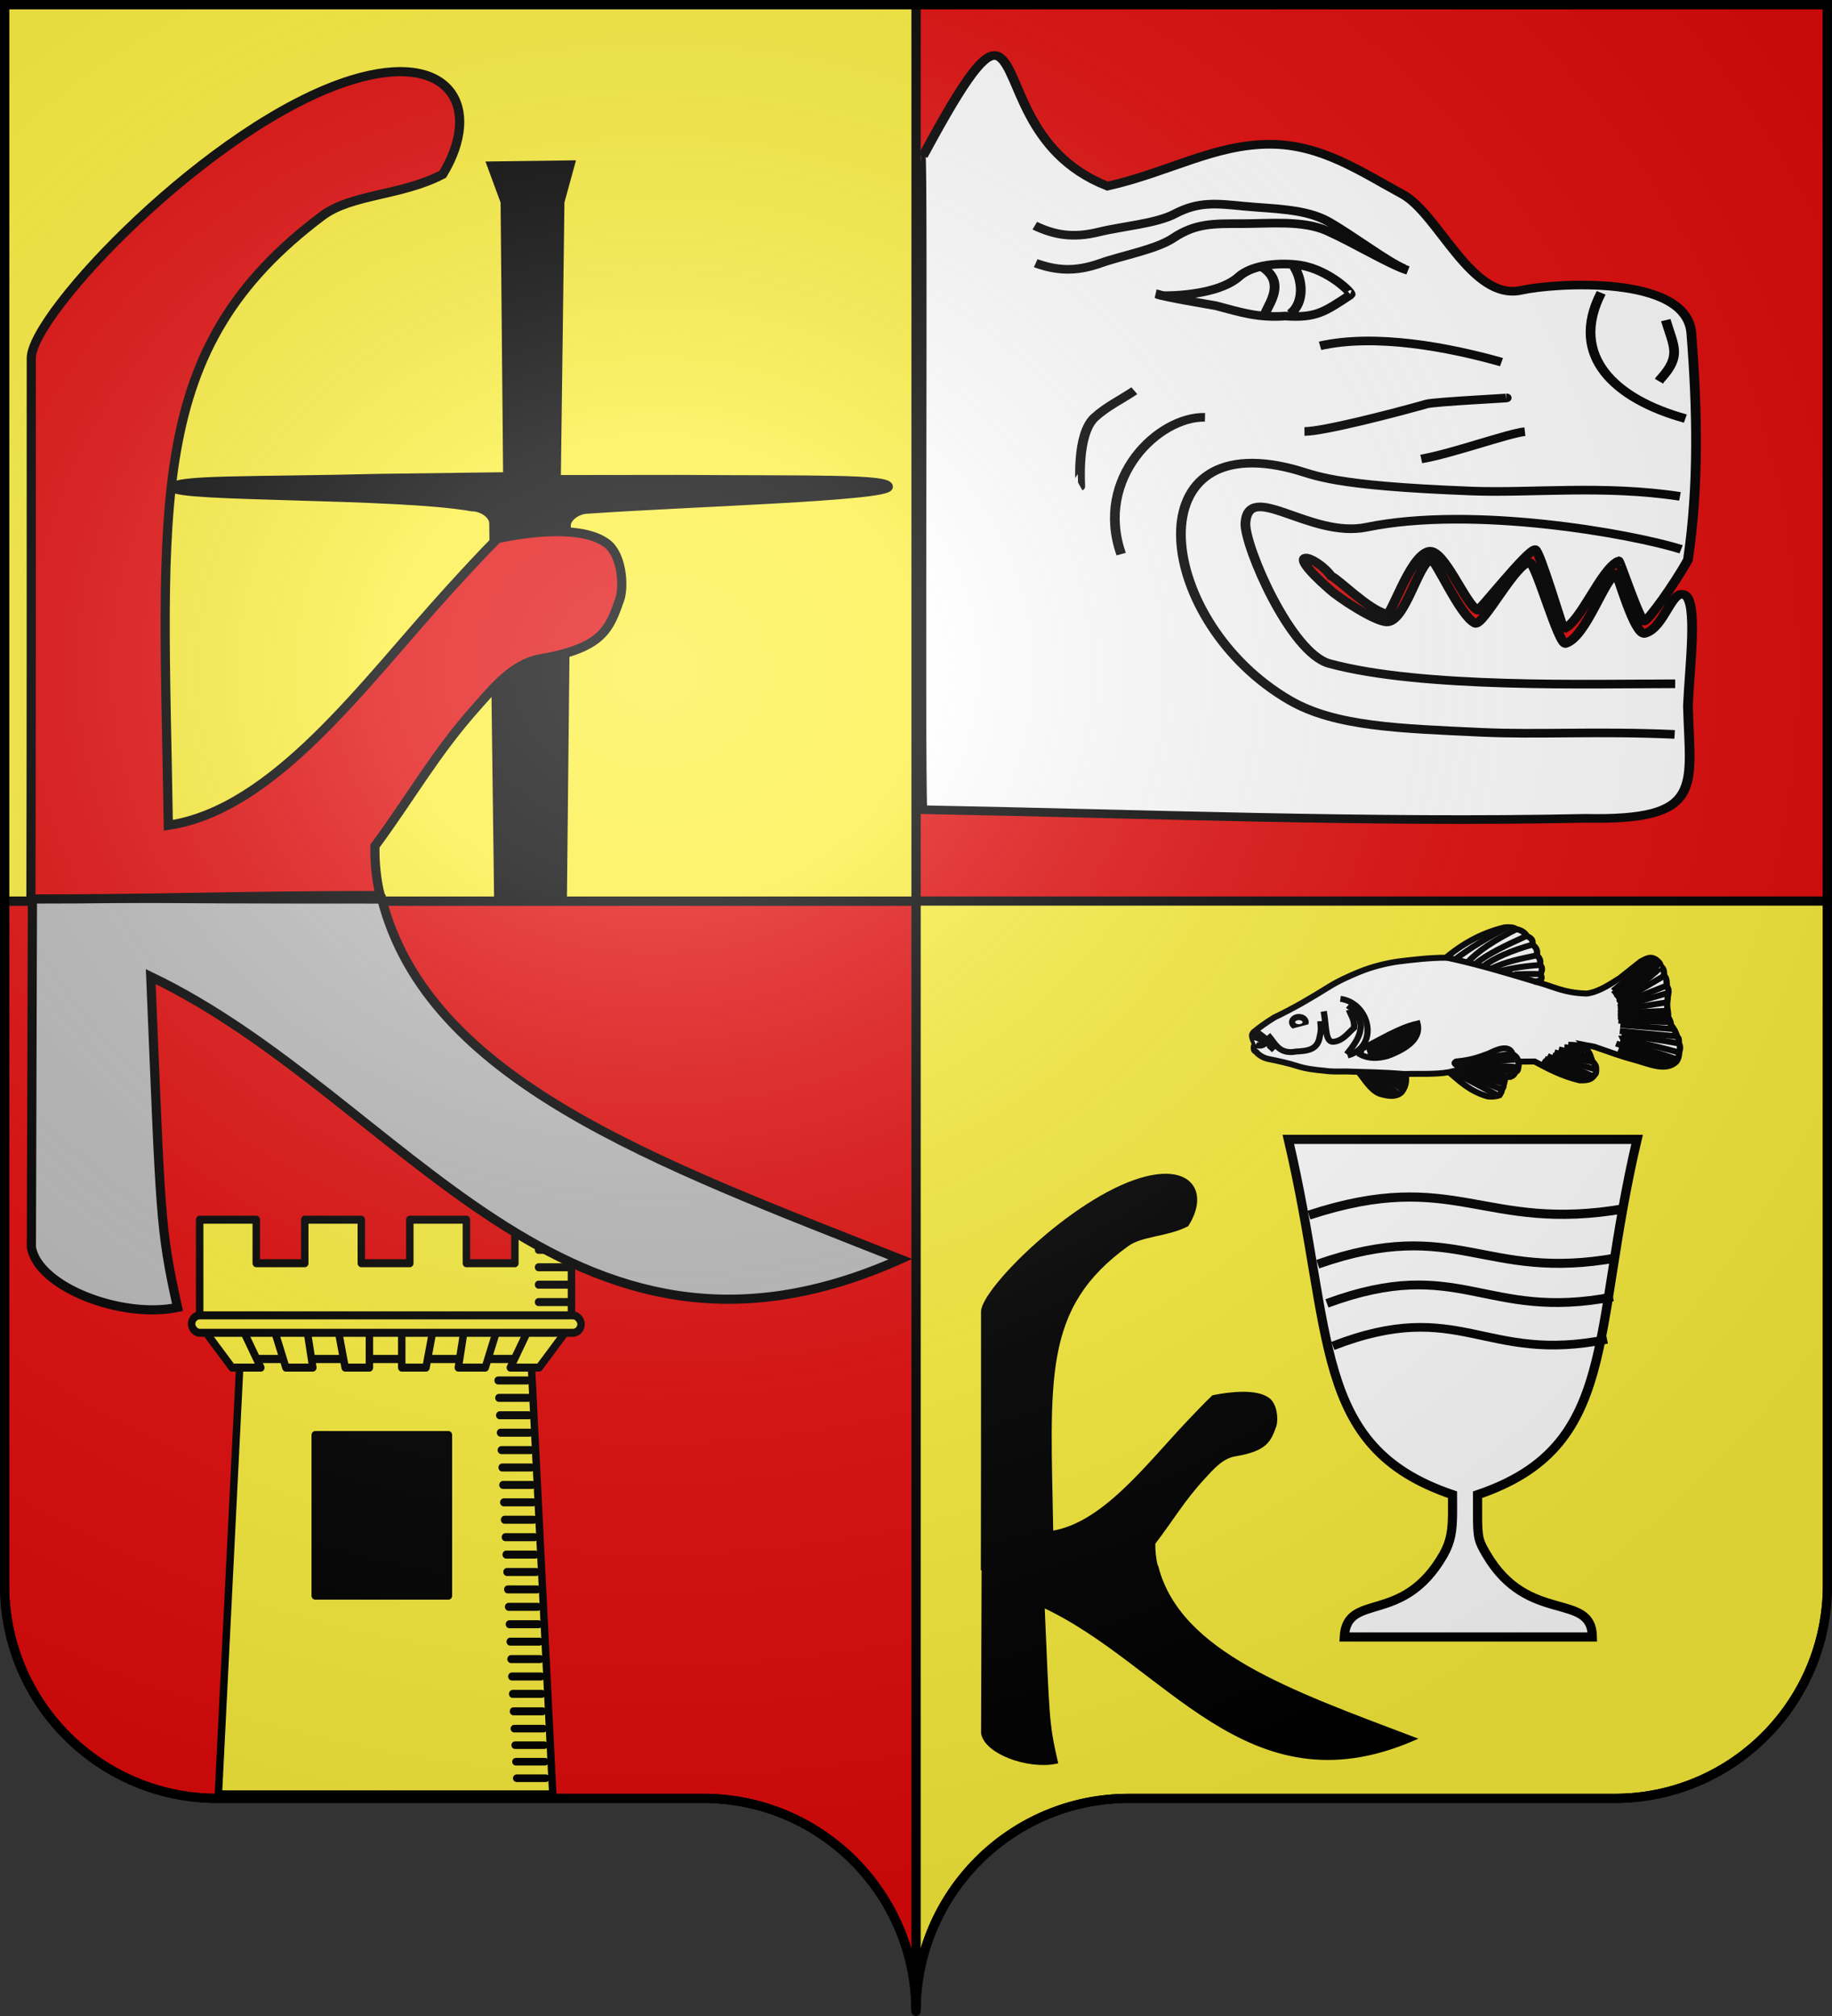 <?xml version="1.0" encoding="UTF-8" standalone="no"?>
<svg xmlns:dc="http://purl.org/dc/elements/1.1/" xmlns:cc="http://creativecommons.org/ns#" xmlns:rdf="http://www.w3.org/1999/02/22-rdf-syntax-ns#" xmlns:svg="http://www.w3.org/2000/svg" xmlns="http://www.w3.org/2000/svg" xmlns:xlink="http://www.w3.org/1999/xlink" xmlns:sodipodi="http://sodipodi.sourceforge.net/DTD/sodipodi-0.dtd" xmlns:inkscape="http://www.inkscape.org/namespaces/inkscape" height="660" width="600" version="1.0" id="svg2" sodipodi:version="0.32" inkscape:version="0.46" sodipodi:docname="Blason Kaamelott.svg" sodipodi:docbase="C:\Documents and Settings\Bruno Vallette\Mes documents\Perso\Wikipédia Blasons\Communes BVA" inkscape:output_extension="org.inkscape.output.svg.inkscape">
  <rect width="100%" height="100%" fill="#333333" stroke="none"/>
  <sodipodi:namedview inkscape:window-height="968" inkscape:window-width="1280" inkscape:pageshadow="2" inkscape:pageopacity="0.0" guidetolerance="10.0" gridtolerance="10.0" objecttolerance="10.0" borderopacity="1.0" bordercolor="#666666" pagecolor="#ffffff" id="base" showgrid="false" height="660px" inkscape:zoom="1.15606" inkscape:cx="300.00005" inkscape:cy="330.00016" inkscape:window-x="-4" inkscape:window-y="-4" inkscape:current-layer="layer1" showguides="true" inkscape:guide-bbox="true"/>
  <desc id="desc4">Flag of Canton of Valais (Wallis)</desc>
  <defs id="defs6">
    <inkscape:perspective sodipodi:type="inkscape:persp3d" inkscape:vp_x="0 : 330 : 1" inkscape:vp_y="0 : 1000 : 0" inkscape:vp_z="600 : 330 : 1" inkscape:persp3d-origin="300 : 220 : 1" id="perspective69"/>
    <linearGradient id="linearGradient2893">
      <stop style="stop-color:white;stop-opacity:0.314;" offset="0" id="stop2895"/>
      <stop id="stop2897" offset="0.19" style="stop-color:white;stop-opacity:0.251;"/>
      <stop style="stop-color:#6b6b6b;stop-opacity:0.125;" offset="0.6" id="stop2901"/>
      <stop style="stop-color:black;stop-opacity:0.125;" offset="1" id="stop2899"/>
    </linearGradient>
    <radialGradient inkscape:collect="always" xlink:href="#linearGradient2893" id="radialGradient2883" cx="203.198" cy="218.01" fx="203.198" fy="218.01" r="300" gradientTransform="matrix(1.36,0,0,1.355,-79.528,-87.645)" gradientUnits="userSpaceOnUse"/>
    <linearGradient id="linearGradient2955">
      <stop style="stop-color:white;stop-opacity:0;" offset="0" id="stop2965"/>
      <stop style="stop-color:black;stop-opacity:0.646;" offset="1" id="stop2959"/>
    </linearGradient>
    <radialGradient inkscape:collect="always" xlink:href="#linearGradient2955" id="radialGradient2961" cx="225.524" cy="218.901" fx="225.524" fy="218.901" r="300" gradientTransform="matrix(-4.167939e-4,2.183,-1.884,-3.599562e-4,615.597,-289.121)" gradientUnits="userSpaceOnUse"/>
    <polygon id="star" transform="scale(53,53)" points="0,-1 0.588,0.809 -0.951,-0.309 0.951,-0.309 -0.588,0.809 0,-1 "/>
    <clipPath id="clip">
      <path d="M 0,-200 L 0,600 L 300,600 L 300,-200 L 0,-200 z " id="path10"/>
    </clipPath>
    <radialGradient inkscape:collect="always" xlink:href="#linearGradient2955" id="radialGradient1911" gradientUnits="userSpaceOnUse" gradientTransform="matrix(-4.167939e-4,2.183,-1.884,-3.599562e-4,1395.597,-309.121)" cx="225.524" cy="218.901" fx="225.524" fy="218.901" r="300"/>
    <radialGradient inkscape:collect="always" xlink:href="#linearGradient2955" id="radialGradient2928" cx="-483.508" cy="153.928" fx="-483.508" fy="153.928" r="300" gradientTransform="matrix(0,2.342,-2.291,0,562.913,1323.77)" gradientUnits="userSpaceOnUse"/>
    <radialGradient inkscape:collect="always" xlink:href="#linearGradient2893" id="radialGradient11919" gradientUnits="userSpaceOnUse" gradientTransform="matrix(1.551,0,0,1.35,-227.894,-51.264)" cx="285.186" cy="200.448" fx="285.186" fy="200.448" r="300"/>
    <inkscape:perspective id="perspective3952" inkscape:persp3d-origin="372.04724 : 350.78739 : 1" inkscape:vp_z="744.09448 : 526.18109 : 1" inkscape:vp_y="0 : 1000 : 0" inkscape:vp_x="0 : 526.18109 : 1" sodipodi:type="inkscape:persp3d"/>
    <radialGradient gradientTransform="matrix(1.353,0,0,1.349,-77.629,-85.747)" gradientUnits="userSpaceOnUse" xlink:href="#linearGradient2893" id="radialGradient3163" fy="226.331" fx="221.445" r="300" cy="226.331" cx="221.445"/>
    <linearGradient id="linearGradient4930">
      <stop id="stop4932" offset="0" style="stop-color:#ffffff;stop-opacity:0.314"/>
      <stop id="stop4934" offset="0.19" style="stop-color:#ffffff;stop-opacity:0.251"/>
      <stop id="stop4936" offset="0.6" style="stop-color:#6b6b6b;stop-opacity:0.125"/>
      <stop id="stop4938" offset="1" style="stop-color:#000000;stop-opacity:0.125"/>
    </linearGradient>
    <inkscape:perspective id="perspective59" inkscape:persp3d-origin="300 : 220 : 1" inkscape:vp_z="600 : 330 : 1" inkscape:vp_y="0 : 1000 : 0" inkscape:vp_x="0 : 330 : 1" sodipodi:type="inkscape:persp3d"/>
    <radialGradient r="300" fy="226.331" fx="221.445" cy="226.331" cx="221.445" gradientTransform="matrix(1.353,0,0,1.349,-77.629,-85.747)" gradientUnits="userSpaceOnUse" id="radialGradient6056" xlink:href="#linearGradient2893" inkscape:collect="always"/>
    <radialGradient r="300" fy="218.901" fx="225.524" cy="218.901" cx="225.524" gradientTransform="matrix(0,1.386,-1.323,-5.741131e-8,-158.082,-109.541)" gradientUnits="userSpaceOnUse" id="radialGradient2871" xlink:href="#linearGradient2955" inkscape:collect="always"/>
    <radialGradient r="300" fy="218.901" fx="225.524" cy="218.901" cx="225.524" gradientTransform="matrix(0,1.749,-1.593,-1.049767e-7,551.788,-191.29)" gradientUnits="userSpaceOnUse" id="radialGradient2865" xlink:href="#linearGradient2955" inkscape:collect="always"/>
    <radialGradient r="300" fy="218.901" fx="225.524" cy="218.901" cx="225.524" gradientTransform="matrix(-4.167939e-4,2.183,-1.884,-3.599562e-4,615.597,-289.121)" gradientUnits="userSpaceOnUse" id="radialGradient6052" xlink:href="#linearGradient2955" inkscape:collect="always"/>
    <clipPath id="clipPath6048">
      <path id="path6050" d="M 0,-200 L 0,600 L 300,600 L 300,-200 L 0,-200 z "/>
    </clipPath>
    <polygon points="0,-1 0.588,0.809 -0.951,-0.309 0.951,-0.309 -0.588,0.809 0,-1 " transform="scale(53,53)" id="polygon6046"/>
    <radialGradient gradientUnits="userSpaceOnUse" gradientTransform="matrix(-4.167939e-4,2.183,-1.884,-3.599562e-4,615.597,-289.121)" r="300" fy="218.901" fx="225.524" cy="218.901" cx="225.524" id="radialGradient6044" xlink:href="#linearGradient2955" inkscape:collect="always"/>
    <linearGradient id="linearGradient6038">
      <stop style="stop-color:#fd0000;stop-opacity:1;" offset="0" id="stop2867"/>
      <stop id="stop2873" offset="0.5" style="stop-color:#e77275;stop-opacity:0.659;"/>
      <stop id="stop6042" offset="1" style="stop-color:black;stop-opacity:0.323;"/>
    </linearGradient>
    <linearGradient id="linearGradient2885">
      <stop style="stop-color:white;stop-opacity:1;" offset="0" id="stop2887"/>
      <stop id="stop2891" offset="0.229" style="stop-color:white;stop-opacity:1;"/>
      <stop style="stop-color:black;stop-opacity:1;" offset="1" id="stop2889"/>
    </linearGradient>
    <linearGradient id="linearGradient6024">
      <stop id="stop6026" offset="0" style="stop-color:white;stop-opacity:0.314;"/>
      <stop style="stop-color:white;stop-opacity:0.251;" offset="0.19" id="stop6028"/>
      <stop id="stop6030" offset="0.6" style="stop-color:#6b6b6b;stop-opacity:0.125;"/>
      <stop id="stop6032" offset="1" style="stop-color:black;stop-opacity:0.125;"/>
    </linearGradient>
    <inkscape:perspective id="perspective58" inkscape:persp3d-origin="300 : 220 : 1" inkscape:vp_z="600 : 330 : 1" inkscape:vp_y="0 : 1000 : 0" inkscape:vp_x="0 : 330 : 1" sodipodi:type="inkscape:persp3d"/>
    <inkscape:perspective id="perspective10290" inkscape:persp3d-origin="127.17755 : 135.00638 : 1" inkscape:vp_z="254.3551 : 202.50957 : 1" inkscape:vp_y="0 : 1000 : 0" inkscape:vp_x="0 : 202.50957 : 1" sodipodi:type="inkscape:persp3d"/>
    <inkscape:perspective sodipodi:type="inkscape:persp3d" inkscape:vp_x="0 : 526.18109 : 1" inkscape:vp_y="0 : 1000 : 0" inkscape:vp_z="744.09448 : 526.18109 : 1" inkscape:persp3d-origin="372.04724 : 350.78739 : 1" id="perspective8479"/>
    <inkscape:perspective sodipodi:type="inkscape:persp3d" inkscape:vp_x="-50 : 600 : 1" inkscape:vp_y="0 : 1000 : 0" inkscape:vp_z="700 : 600 : 1" inkscape:persp3d-origin="300 : 400 : 1" id="perspective9009"/>
    <inkscape:perspective sodipodi:type="inkscape:persp3d" inkscape:vp_x="-50 : 600 : 1" inkscape:vp_y="0 : 1000 : 0" inkscape:vp_z="700 : 600 : 1" inkscape:persp3d-origin="300 : 400 : 1" id="perspective4459"/>
    <inkscape:perspective sodipodi:type="inkscape:persp3d" inkscape:vp_x="-50 : 600 : 1" inkscape:vp_y="0 : 1000 : 0" inkscape:vp_z="700 : 600 : 1" inkscape:persp3d-origin="300 : 400 : 1" id="perspective10025"/>
    <inkscape:perspective sodipodi:type="inkscape:persp3d" inkscape:vp_x="-50 : 600 : 1" inkscape:vp_y="0 : 1000 : 0" inkscape:vp_z="700 : 600 : 1" inkscape:persp3d-origin="300 : 400 : 1" id="perspective14654"/>
    <inkscape:perspective sodipodi:type="inkscape:persp3d" inkscape:vp_x="-50 : 600 : 1" inkscape:vp_y="0 : 1000 : 0" inkscape:vp_z="700 : 600 : 1" inkscape:persp3d-origin="300 : 400 : 1" id="perspective10951"/>
    <linearGradient id="linearGradient6389">
      <stop style="stop-color:white;stop-opacity:0.314;" offset="0" id="stop6391"/>
      <stop id="stop6393" offset="0.19" style="stop-color:white;stop-opacity:0.251;"/>
      <stop style="stop-color:#6b6b6b;stop-opacity:0.125;" offset="0.6" id="stop6395"/>
      <stop style="stop-color:black;stop-opacity:0.125;" offset="1" id="stop6397"/>
    </linearGradient>
    <linearGradient id="linearGradient6399">
      <stop id="stop6401" offset="0" style="stop-color:white;stop-opacity:1;"/>
      <stop style="stop-color:white;stop-opacity:1;" offset="0.229" id="stop6403"/>
      <stop id="stop6405" offset="1" style="stop-color:black;stop-opacity:1;"/>
    </linearGradient>
    <linearGradient id="linearGradient6407">
      <stop id="stop6409" offset="0" style="stop-color:#fd0000;stop-opacity:1;"/>
      <stop style="stop-color:#e77275;stop-opacity:0.659;" offset="0.5" id="stop6411"/>
      <stop style="stop-color:black;stop-opacity:0.323;" offset="1" id="stop6413"/>
    </linearGradient>
    <radialGradient inkscape:collect="always" xlink:href="#linearGradient2955" id="radialGradient6415" cx="225.524" cy="218.901" fx="225.524" fy="218.901" r="300" gradientTransform="matrix(-4.167939e-4,2.183,-1.884,-3.599562e-4,615.597,-289.121)" gradientUnits="userSpaceOnUse"/>
    <polygon id="polygon6417" transform="scale(53,53)" points="0,-1 0.588,0.809 -0.951,-0.309 0.951,-0.309 -0.588,0.809 0,-1 "/>
    <clipPath id="clipPath6419">
      <path d="M 0,-200 L 0,600 L 300,600 L 300,-200 L 0,-200 z " id="path6421"/>
    </clipPath>
    <radialGradient inkscape:collect="always" xlink:href="#linearGradient2955" id="radialGradient6423" gradientUnits="userSpaceOnUse" gradientTransform="matrix(-4.167939e-4,2.183,-1.884,-3.599562e-4,615.597,-289.121)" cx="225.524" cy="218.901" fx="225.524" fy="218.901" r="300"/>
    <radialGradient inkscape:collect="always" xlink:href="#linearGradient2955" id="radialGradient6425" gradientUnits="userSpaceOnUse" gradientTransform="matrix(0,1.749,-1.593,-1.049767e-7,551.788,-191.29)" cx="225.524" cy="218.901" fx="225.524" fy="218.901" r="300"/>
    <radialGradient inkscape:collect="always" xlink:href="#linearGradient2955" id="radialGradient6427" gradientUnits="userSpaceOnUse" gradientTransform="matrix(0,1.386,-1.323,-5.741131e-8,-158.082,-109.541)" cx="225.524" cy="218.901" fx="225.524" fy="218.901" r="300"/>
    <radialGradient inkscape:collect="always" xlink:href="#linearGradient2893" id="radialGradient6429" gradientUnits="userSpaceOnUse" gradientTransform="matrix(1.353,0,0,1.349,-77.629,-85.747)" cx="221.445" cy="226.331" fx="221.445" fy="226.331" r="300"/>
    <radialGradient gradientTransform="matrix(0,1.386,-1.323,-5.741131e-8,-158.082,-109.541)" gradientUnits="userSpaceOnUse" xlink:href="#linearGradient2955" id="radialGradient6397" fy="218.901" fx="225.524" r="300" cy="218.901" cx="225.524"/>
    <radialGradient gradientTransform="matrix(0,1.749,-1.593,-1.049767e-7,551.788,-191.29)" gradientUnits="userSpaceOnUse" xlink:href="#linearGradient2955" id="radialGradient6395" fy="218.901" fx="225.524" r="300" cy="218.901" cx="225.524"/>
    <radialGradient gradientTransform="matrix(-4.167939e-4,2.183,-1.884,-3.599562e-4,615.597,-289.121)" gradientUnits="userSpaceOnUse" xlink:href="#linearGradient2955" id="radialGradient6393" fy="218.901" fx="225.524" r="300" cy="218.901" cx="225.524"/>
    <clipPath id="clipPath6389">
      <path id="path6391" d="M 0,-200 L 0,600 L 300,600 L 300,-200 L 0,-200 z "/>
    </clipPath>
    <polygon id="polygon6387" transform="scale(53,53)" points="0,-1 0.588,0.809 -0.951,-0.309 0.951,-0.309 -0.588,0.809 0,-1 "/>
    <radialGradient gradientTransform="matrix(-4.167939e-4,2.183,-1.884,-3.599562e-4,615.597,-289.121)" gradientUnits="userSpaceOnUse" xlink:href="#linearGradient2955" id="radialGradient6385" fy="218.901" fx="225.524" r="300" cy="218.901" cx="225.524"/>
    <linearGradient id="linearGradient6377">
      <stop id="stop6379" offset="0" style="stop-color:#fd0000;stop-opacity:1"/>
      <stop id="stop6381" offset="0.5" style="stop-color:#e77275;stop-opacity:0.659"/>
      <stop id="stop6383" offset="1" style="stop-color:black;stop-opacity:0.323"/>
    </linearGradient>
    <linearGradient id="linearGradient6369">
      <stop id="stop6371" offset="0" style="stop-color:white;stop-opacity:1"/>
      <stop id="stop6373" offset="0.229" style="stop-color:white;stop-opacity:1"/>
      <stop id="stop6375" offset="1" style="stop-color:black;stop-opacity:1"/>
    </linearGradient>
    <linearGradient id="linearGradient6359">
      <stop id="stop6361" offset="0" style="stop-color:white;stop-opacity:0.314"/>
      <stop id="stop6363" offset="0.19" style="stop-color:white;stop-opacity:0.251"/>
      <stop id="stop6365" offset="0.6" style="stop-color:#6b6b6b;stop-opacity:0.125"/>
      <stop id="stop6367" offset="1" style="stop-color:black;stop-opacity:0.125"/>
    </linearGradient>
    <linearGradient id="linearGradient6465">
      <stop style="stop-color:white;stop-opacity:0.314" offset="0" id="stop6467"/>
      <stop style="stop-color:white;stop-opacity:0.251" offset="0.19" id="stop6469"/>
      <stop style="stop-color:#6b6b6b;stop-opacity:0.125" offset="0.6" id="stop6471"/>
      <stop style="stop-color:black;stop-opacity:0.125" offset="1" id="stop6473"/>
    </linearGradient>
    <linearGradient id="linearGradient6457">
      <stop style="stop-color:white;stop-opacity:1" offset="0" id="stop6459"/>
      <stop style="stop-color:white;stop-opacity:1" offset="0.229" id="stop6461"/>
      <stop style="stop-color:black;stop-opacity:1" offset="1" id="stop6463"/>
    </linearGradient>
    <linearGradient id="linearGradient6449">
      <stop style="stop-color:#fd0000;stop-opacity:1" offset="0" id="stop6451"/>
      <stop style="stop-color:#e77275;stop-opacity:0.659" offset="0.5" id="stop6453"/>
      <stop style="stop-color:black;stop-opacity:0.323" offset="1" id="stop6455"/>
    </linearGradient>
    <radialGradient cx="225.524" cy="218.901" r="300" fx="225.524" fy="218.901" id="radialGradient6447" xlink:href="#linearGradient2955" gradientUnits="userSpaceOnUse" gradientTransform="matrix(-4.167939e-4,2.183,-1.884,-3.599562e-4,615.597,-289.121)"/>
    <polygon points="0,-1 0.588,0.809 -0.951,-0.309 0.951,-0.309 -0.588,0.809 0,-1 " transform="scale(53,53)" id="polygon6445"/>
    <clipPath id="clipPath6441">
      <path d="M 0,-200 L 0,600 L 300,600 L 300,-200 L 0,-200 z " id="path6443"/>
    </clipPath>
    <radialGradient cx="225.524" cy="218.901" r="300" fx="225.524" fy="218.901" id="radialGradient6439" xlink:href="#linearGradient2955" gradientUnits="userSpaceOnUse" gradientTransform="matrix(-4.167939e-4,2.183,-1.884,-3.599562e-4,615.597,-289.121)"/>
    <radialGradient cx="225.524" cy="218.901" r="300" fx="225.524" fy="218.901" id="radialGradient6437" xlink:href="#linearGradient2955" gradientUnits="userSpaceOnUse" gradientTransform="matrix(0,1.749,-1.593,-1.049767e-7,551.788,-191.29)"/>
    <radialGradient cx="225.524" cy="218.901" r="300" fx="225.524" fy="218.901" id="radialGradient6435" xlink:href="#linearGradient2955" gradientUnits="userSpaceOnUse" gradientTransform="matrix(0,1.386,-1.323,-5.741131e-8,-158.082,-109.541)"/>
    <inkscape:perspective id="perspective11825" inkscape:persp3d-origin="300 : 400 : 1" inkscape:vp_z="700 : 600 : 1" inkscape:vp_y="0 : 1000 : 0" inkscape:vp_x="-50 : 600 : 1" sodipodi:type="inkscape:persp3d"/>
    <radialGradient r="73.516" fy="112.17" fx="154.772" cy="112.17" cx="154.772" gradientTransform="matrix(-0.115,-0.826,1.629,-0.226,199.173,268.13)" gradientUnits="userSpaceOnUse" id="radialGradient9179" xlink:href="#linearGradient8173" inkscape:collect="always"/>
    <radialGradient r="60.547" fy="70.816" fx="49.017" cy="70.816" cx="49.017" gradientTransform="matrix(1.651,0.376,-0.145,0.637,178.829,27.442)" gradientUnits="userSpaceOnUse" id="radialGradient9177" xlink:href="#linearGradient9154" inkscape:collect="always"/>
    <radialGradient gradientUnits="userSpaceOnUse" gradientTransform="matrix(1.651,0.376,-0.145,0.637,178.829,27.442)" r="60.547" fy="70.816" fx="49.017" cy="70.816" cx="49.017" id="radialGradient9160" xlink:href="#linearGradient9154" inkscape:collect="always"/>
    <radialGradient gradientUnits="userSpaceOnUse" gradientTransform="matrix(-0.115,-0.826,1.629,-0.226,199.173,268.13)" r="73.516" fy="112.17" fx="154.772" cy="112.17" cx="154.772" id="radialGradient8179" xlink:href="#linearGradient8173" inkscape:collect="always"/>
    <radialGradient r="300" fy="226.331" fx="221.445" cy="226.331" cx="221.445" gradientTransform="matrix(1.353,0,0,1.349,174.466,-82.246)" gradientUnits="userSpaceOnUse" id="radialGradient2186" xlink:href="#linearGradient2893" inkscape:collect="always"/>
    <radialGradient gradientTransform="matrix(1.353,0,0,1.349,-77.629,-85.747)" gradientUnits="userSpaceOnUse" xlink:href="#linearGradient2893" id="radialGradient4654" fy="226.331" fx="221.445" r="300" cy="226.331" cx="221.445"/>
    <linearGradient id="linearGradient4644">
      <stop id="stop4646" offset="0" style="stop-color:#ffffff;stop-opacity:0.314"/>
      <stop id="stop4648" offset="0.19" style="stop-color:#ffffff;stop-opacity:0.251"/>
      <stop id="stop4650" offset="0.6" style="stop-color:#6b6b6b;stop-opacity:0.125"/>
      <stop id="stop4652" offset="1" style="stop-color:#000000;stop-opacity:0.125"/>
    </linearGradient>
    <linearGradient id="linearGradient6210">
      <stop style="stop-color:#1e1e1e;stop-opacity:0.588;" offset="0" id="stop6212"/>
      <stop style="stop-color:#ffffff;stop-opacity:0.251" offset="0.19" id="stop6214"/>
      <stop style="stop-color:#6b6b6b;stop-opacity:0.125" offset="0.6" id="stop6216"/>
      <stop style="stop-color:#000000;stop-opacity:0.404" offset="1" id="stop6218"/>
    </linearGradient>
    <linearGradient id="linearGradient8173" inkscape:collect="always">
      <stop id="stop8175" offset="0" style="stop-color:#000000;stop-opacity:1;"/>
      <stop id="stop8177" offset="1" style="stop-color:#000000;stop-opacity:0;"/>
    </linearGradient>
    <linearGradient id="linearGradient9154" inkscape:collect="always">
      <stop id="stop9156" offset="0" style="stop-color:#000000;stop-opacity:1;"/>
      <stop id="stop9158" offset="1" style="stop-color:#000000;stop-opacity:0;"/>
    </linearGradient>
    <inkscape:perspective id="perspective4630" inkscape:persp3d-origin="300 : 400 : 1" inkscape:vp_z="700 : 600 : 1" inkscape:vp_y="0 : 1000 : 0" inkscape:vp_x="-50 : 600 : 1" sodipodi:type="inkscape:persp3d"/>
    <inkscape:perspective sodipodi:type="inkscape:persp3d" inkscape:vp_x="0 : 526.18109 : 1" inkscape:vp_y="0 : 1000 : 0" inkscape:vp_z="744.09448 : 526.18109 : 1" inkscape:persp3d-origin="372.04724 : 350.78739 : 1" id="perspective3535"/>
    <inkscape:perspective sodipodi:type="inkscape:persp3d" inkscape:vp_x="0 : 330 : 1" inkscape:vp_y="0 : 1000 : 0" inkscape:vp_z="600 : 330 : 1" inkscape:persp3d-origin="300 : 220 : 1" id="perspective2717"/>
    <linearGradient id="linearGradient2720">
      <stop style="stop-color:white;stop-opacity:0.314;" offset="0" id="stop2722"/>
      <stop id="stop2724" offset="0.19" style="stop-color:white;stop-opacity:0.251;"/>
      <stop style="stop-color:#6b6b6b;stop-opacity:0.125;" offset="0.6" id="stop2726"/>
      <stop style="stop-color:black;stop-opacity:0.125;" offset="1" id="stop2728"/>
    </linearGradient>
    <linearGradient id="linearGradient2730">
      <stop id="stop2732" offset="0" style="stop-color:white;stop-opacity:1;"/>
      <stop style="stop-color:white;stop-opacity:1;" offset="0.229" id="stop2734"/>
      <stop id="stop2736" offset="1" style="stop-color:black;stop-opacity:1;"/>
    </linearGradient>
    <linearGradient id="linearGradient2738">
      <stop id="stop2740" offset="0" style="stop-color:#fd0000;stop-opacity:1;"/>
      <stop style="stop-color:#e77275;stop-opacity:0.659;" offset="0.5" id="stop2742"/>
      <stop style="stop-color:black;stop-opacity:0.323;" offset="1" id="stop2744"/>
    </linearGradient>
    <radialGradient inkscape:collect="always" xlink:href="#linearGradient2955" id="radialGradient2746" cx="225.524" cy="218.901" fx="225.524" fy="218.901" r="300" gradientTransform="matrix(-4.167939e-4,2.183,-1.884,-3.599562e-4,615.597,-289.121)" gradientUnits="userSpaceOnUse"/>
    <polygon id="polygon2748" transform="scale(53,53)" points="0,-1 0.588,0.809 -0.951,-0.309 0.951,-0.309 -0.588,0.809 0,-1 "/>
    <clipPath id="clipPath2750">
      <path d="M 0,-200 L 0,600 L 300,600 L 300,-200 L 0,-200 z " id="path2752"/>
    </clipPath>
    <radialGradient inkscape:collect="always" xlink:href="#linearGradient2955" id="radialGradient2754" gradientUnits="userSpaceOnUse" gradientTransform="matrix(-4.167939e-4,2.183,-1.884,-3.599562e-4,615.597,-289.121)" cx="225.524" cy="218.901" fx="225.524" fy="218.901" r="300"/>
    <radialGradient inkscape:collect="always" xlink:href="#linearGradient2955" id="radialGradient2756" gradientUnits="userSpaceOnUse" gradientTransform="matrix(0,1.749,-1.593,-1.049767e-7,551.788,-191.29)" cx="225.524" cy="218.901" fx="225.524" fy="218.901" r="300"/>
    <radialGradient inkscape:collect="always" xlink:href="#linearGradient2955" id="radialGradient2758" gradientUnits="userSpaceOnUse" gradientTransform="matrix(0,1.386,-1.323,-5.741131e-8,-158.082,-109.541)" cx="225.524" cy="218.901" fx="225.524" fy="218.901" r="300"/>
    <linearGradient id="linearGradient15458">
      <stop style="stop-color:white;stop-opacity:0.314;" offset="0" id="stop15460"/>
      <stop id="stop15462" offset="0.19" style="stop-color:white;stop-opacity:0.251;"/>
      <stop style="stop-color:#6b6b6b;stop-opacity:0.125;" offset="0.6" id="stop15464"/>
      <stop style="stop-color:black;stop-opacity:0.125;" offset="1" id="stop15466"/>
    </linearGradient>
    <linearGradient id="linearGradient15468">
      <stop id="stop15470" offset="0" style="stop-color:white;stop-opacity:1;"/>
      <stop style="stop-color:white;stop-opacity:1;" offset="0.229" id="stop15472"/>
      <stop id="stop15474" offset="1" style="stop-color:black;stop-opacity:1;"/>
    </linearGradient>
    <linearGradient id="linearGradient15476">
      <stop id="stop15478" offset="0" style="stop-color:#fd0000;stop-opacity:1;"/>
      <stop style="stop-color:#e77275;stop-opacity:0.659;" offset="0.5" id="stop15480"/>
      <stop style="stop-color:black;stop-opacity:0.323;" offset="1" id="stop15482"/>
    </linearGradient>
    <radialGradient inkscape:collect="always" xlink:href="#linearGradient2955" id="radialGradient15484" cx="225.524" cy="218.901" fx="225.524" fy="218.901" r="300" gradientTransform="matrix(-4.167939e-4,2.183,-1.884,-3.599562e-4,615.597,-289.121)" gradientUnits="userSpaceOnUse"/>
    <polygon id="polygon15486" transform="scale(53,53)" points="0,-1 0.588,0.809 -0.951,-0.309 0.951,-0.309 -0.588,0.809 0,-1 "/>
    <clipPath id="clipPath15488">
      <path d="M 0,-200 L 0,600 L 300,600 L 300,-200 L 0,-200 z " id="path15490"/>
    </clipPath>
    <radialGradient inkscape:collect="always" xlink:href="#linearGradient2955" id="radialGradient15492" gradientUnits="userSpaceOnUse" gradientTransform="matrix(-4.167939e-4,2.183,-1.884,-3.599562e-4,615.597,-289.121)" cx="225.524" cy="218.901" fx="225.524" fy="218.901" r="300"/>
    <radialGradient inkscape:collect="always" xlink:href="#linearGradient2955" id="radialGradient15494" gradientUnits="userSpaceOnUse" gradientTransform="matrix(0,1.749,-1.593,-1.049767e-7,551.788,-191.29)" cx="225.524" cy="218.901" fx="225.524" fy="218.901" r="300"/>
    <radialGradient inkscape:collect="always" xlink:href="#linearGradient2955" id="radialGradient15496" gradientUnits="userSpaceOnUse" gradientTransform="matrix(0,1.386,-1.323,-5.741131e-8,-158.082,-109.541)" cx="225.524" cy="218.901" fx="225.524" fy="218.901" r="300"/>
    <radialGradient inkscape:collect="always" xlink:href="#linearGradient2893" id="radialGradient15498" gradientUnits="userSpaceOnUse" gradientTransform="matrix(1.353,0,0,1.349,-77.629,-85.747)" cx="221.445" cy="226.331" fx="221.445" fy="226.331" r="300"/>
    <linearGradient id="linearGradient13011">
      <stop style="stop-color:white;stop-opacity:0.314" offset="0" id="stop13013"/>
      <stop style="stop-color:white;stop-opacity:0.251" offset="0.19" id="stop13015"/>
      <stop style="stop-color:#6b6b6b;stop-opacity:0.125" offset="0.6" id="stop13017"/>
      <stop style="stop-color:black;stop-opacity:0.125" offset="1" id="stop13019"/>
    </linearGradient>
    <linearGradient id="linearGradient13021">
      <stop style="stop-color:white;stop-opacity:1" offset="0" id="stop13023"/>
      <stop style="stop-color:white;stop-opacity:1" offset="0.229" id="stop13025"/>
      <stop style="stop-color:black;stop-opacity:1" offset="1" id="stop13027"/>
    </linearGradient>
    <linearGradient id="linearGradient13029">
      <stop style="stop-color:#fd0000;stop-opacity:1" offset="0" id="stop13031"/>
      <stop style="stop-color:#e77275;stop-opacity:0.659" offset="0.5" id="stop13033"/>
      <stop style="stop-color:black;stop-opacity:0.323" offset="1" id="stop13035"/>
    </linearGradient>
    <radialGradient cx="225.524" cy="218.901" r="300" fx="225.524" fy="218.901" id="radialGradient13037" xlink:href="#linearGradient2955" gradientUnits="userSpaceOnUse" gradientTransform="matrix(-4.167939e-4,2.183,-1.884,-3.599562e-4,615.597,-289.121)"/>
    <polygon points="0,-1 0.588,0.809 -0.951,-0.309 0.951,-0.309 -0.588,0.809 0,-1 " transform="scale(53,53)" id="polygon13039"/>
    <clipPath id="clipPath13041">
      <path d="M 0,-200 L 0,600 L 300,600 L 300,-200 L 0,-200 z " id="path13043"/>
    </clipPath>
    <radialGradient cx="225.524" cy="218.901" r="300" fx="225.524" fy="218.901" id="radialGradient13045" xlink:href="#linearGradient2955" gradientUnits="userSpaceOnUse" gradientTransform="matrix(-4.167939e-4,2.183,-1.884,-3.599562e-4,615.597,-289.121)"/>
    <radialGradient cx="225.524" cy="218.901" r="300" fx="225.524" fy="218.901" id="radialGradient13047" xlink:href="#linearGradient2955" gradientUnits="userSpaceOnUse" gradientTransform="matrix(0,1.749,-1.593,-1.049767e-7,551.788,-191.29)"/>
    <radialGradient cx="225.524" cy="218.901" r="300" fx="225.524" fy="218.901" id="radialGradient13049" xlink:href="#linearGradient2955" gradientUnits="userSpaceOnUse" gradientTransform="matrix(0,1.386,-1.323,-5.741131e-8,-158.082,-109.541)"/>
    <linearGradient id="linearGradient3120">
      <stop style="stop-color:white;stop-opacity:0.314" offset="0" id="stop3122"/>
      <stop style="stop-color:white;stop-opacity:0.251" offset="0.19" id="stop3124"/>
      <stop style="stop-color:#6b6b6b;stop-opacity:0.125" offset="0.6" id="stop3126"/>
      <stop style="stop-color:black;stop-opacity:0.125" offset="1" id="stop3128"/>
    </linearGradient>
    <linearGradient id="linearGradient3130">
      <stop style="stop-color:white;stop-opacity:1" offset="0" id="stop3132"/>
      <stop style="stop-color:white;stop-opacity:1" offset="0.229" id="stop3134"/>
      <stop style="stop-color:black;stop-opacity:1" offset="1" id="stop3136"/>
    </linearGradient>
    <linearGradient id="linearGradient3138">
      <stop style="stop-color:#fd0000;stop-opacity:1" offset="0" id="stop3140"/>
      <stop style="stop-color:#e77275;stop-opacity:0.659" offset="0.5" id="stop3142"/>
      <stop style="stop-color:black;stop-opacity:0.323" offset="1" id="stop3144"/>
    </linearGradient>
    <radialGradient cx="225.524" cy="218.901" r="300" fx="225.524" fy="218.901" id="radialGradient3146" xlink:href="#linearGradient2955" gradientUnits="userSpaceOnUse" gradientTransform="matrix(-4.167939e-4,2.183,-1.884,-3.599562e-4,615.597,-289.121)"/>
    <polygon points="0,-1 0.588,0.809 -0.951,-0.309 0.951,-0.309 -0.588,0.809 0,-1 " transform="scale(53,53)" id="polygon3148"/>
    <clipPath id="clipPath3150">
      <path d="M 0,-200 L 0,600 L 300,600 L 300,-200 L 0,-200 z " id="path3152"/>
    </clipPath>
    <radialGradient cx="225.524" cy="218.901" r="300" fx="225.524" fy="218.901" id="radialGradient3154" xlink:href="#linearGradient2955" gradientUnits="userSpaceOnUse" gradientTransform="matrix(-4.167939e-4,2.183,-1.884,-3.599562e-4,615.597,-289.121)"/>
    <radialGradient cx="225.524" cy="218.901" r="300" fx="225.524" fy="218.901" id="radialGradient3156" xlink:href="#linearGradient2955" gradientUnits="userSpaceOnUse" gradientTransform="matrix(0,1.749,-1.593,-1.049767e-7,551.788,-191.29)"/>
    <radialGradient cx="225.524" cy="218.901" r="300" fx="225.524" fy="218.901" id="radialGradient3158" xlink:href="#linearGradient2955" gradientUnits="userSpaceOnUse" gradientTransform="matrix(0,1.386,-1.323,-5.741131e-8,-158.082,-109.541)"/>
    <linearGradient id="linearGradient3044">
      <stop style="stop-color:white;stop-opacity:0.314" offset="0" id="stop3046"/>
      <stop style="stop-color:white;stop-opacity:0.251" offset="0.19" id="stop3048"/>
      <stop style="stop-color:#6b6b6b;stop-opacity:0.125" offset="0.6" id="stop3050"/>
      <stop style="stop-color:black;stop-opacity:0.125" offset="1" id="stop3052"/>
    </linearGradient>
    <linearGradient id="linearGradient3054">
      <stop style="stop-color:white;stop-opacity:1" offset="0" id="stop3056"/>
      <stop style="stop-color:white;stop-opacity:1" offset="0.229" id="stop3058"/>
      <stop style="stop-color:black;stop-opacity:1" offset="1" id="stop3060"/>
    </linearGradient>
    <linearGradient id="linearGradient3062">
      <stop style="stop-color:#fd0000;stop-opacity:1" offset="0" id="stop3064"/>
      <stop style="stop-color:#e77275;stop-opacity:0.659" offset="0.5" id="stop3066"/>
      <stop style="stop-color:black;stop-opacity:0.323" offset="1" id="stop3068"/>
    </linearGradient>
    <radialGradient cx="225.524" cy="218.901" r="300" fx="225.524" fy="218.901" id="radialGradient3070" xlink:href="#linearGradient2955" gradientUnits="userSpaceOnUse" gradientTransform="matrix(-4.167939e-4,2.183,-1.884,-3.599562e-4,615.597,-289.121)"/>
    <polygon points="0,-1 0.588,0.809 -0.951,-0.309 0.951,-0.309 -0.588,0.809 0,-1 " transform="scale(53,53)" id="polygon3072"/>
    <clipPath id="clipPath3074">
      <path d="M 0,-200 L 0,600 L 300,600 L 300,-200 L 0,-200 z " id="path3076"/>
    </clipPath>
    <radialGradient cx="225.524" cy="218.901" r="300" fx="225.524" fy="218.901" id="radialGradient3078" xlink:href="#linearGradient2955" gradientUnits="userSpaceOnUse" gradientTransform="matrix(-4.167939e-4,2.183,-1.884,-3.599562e-4,615.597,-289.121)"/>
    <radialGradient cx="225.524" cy="218.901" r="300" fx="225.524" fy="218.901" id="radialGradient3080" xlink:href="#linearGradient2955" gradientUnits="userSpaceOnUse" gradientTransform="matrix(0,1.749,-1.593,-1.049767e-7,551.788,-191.29)"/>
    <radialGradient cx="225.524" cy="218.901" r="300" fx="225.524" fy="218.901" id="radialGradient3082" xlink:href="#linearGradient2955" gradientUnits="userSpaceOnUse" gradientTransform="matrix(0,1.386,-1.323,-5.741131e-8,-158.082,-109.541)"/>
    <radialGradient r="300" fy="218.901" fx="225.524" cy="218.901" cx="225.524" gradientTransform="matrix(0,1.386,-1.323,-5.741131e-8,-158.082,-109.541)" gradientUnits="userSpaceOnUse" id="radialGradient13235" xlink:href="#linearGradient2955" inkscape:collect="always"/>
    <radialGradient r="300" fy="218.901" fx="225.524" cy="218.901" cx="225.524" gradientTransform="matrix(0,1.749,-1.593,-1.049767e-7,551.788,-191.29)" gradientUnits="userSpaceOnUse" id="radialGradient13233" xlink:href="#linearGradient2955" inkscape:collect="always"/>
    <radialGradient r="300" fy="218.901" fx="225.524" cy="218.901" cx="225.524" gradientTransform="matrix(-4.167939e-4,2.183,-1.884,-3.599562e-4,615.597,-289.121)" gradientUnits="userSpaceOnUse" id="radialGradient13231" xlink:href="#linearGradient2955" inkscape:collect="always"/>
    <clipPath id="clipPath13227">
      <path id="path13229" d="M 0,-200 L 0,600 L 300,600 L 300,-200 L 0,-200 z "/>
    </clipPath>
    <polygon points="0,-1 0.588,0.809 -0.951,-0.309 0.951,-0.309 -0.588,0.809 0,-1 " transform="scale(53,53)" id="polygon13225"/>
    <radialGradient gradientUnits="userSpaceOnUse" gradientTransform="matrix(-4.167939e-4,2.183,-1.884,-3.599562e-4,615.597,-289.121)" r="300" fy="218.901" fx="225.524" cy="218.901" cx="225.524" id="radialGradient13223" xlink:href="#linearGradient2955" inkscape:collect="always"/>
    <linearGradient id="linearGradient13215">
      <stop style="stop-color:#fd0000;stop-opacity:1;" offset="0" id="stop13217"/>
      <stop id="stop13219" offset="0.5" style="stop-color:#e77275;stop-opacity:0.659;"/>
      <stop id="stop13221" offset="1" style="stop-color:black;stop-opacity:0.323;"/>
    </linearGradient>
    <linearGradient id="linearGradient13207">
      <stop style="stop-color:white;stop-opacity:1;" offset="0" id="stop13209"/>
      <stop id="stop13211" offset="0.229" style="stop-color:white;stop-opacity:1;"/>
      <stop style="stop-color:black;stop-opacity:1;" offset="1" id="stop13213"/>
    </linearGradient>
    <linearGradient id="linearGradient13197">
      <stop id="stop13199" offset="0" style="stop-color:white;stop-opacity:0.314;"/>
      <stop style="stop-color:white;stop-opacity:0.251;" offset="0.19" id="stop13201"/>
      <stop id="stop13203" offset="0.6" style="stop-color:#6b6b6b;stop-opacity:0.125;"/>
      <stop id="stop13205" offset="1" style="stop-color:black;stop-opacity:0.125;"/>
    </linearGradient>
    <inkscape:perspective id="perspective133" inkscape:persp3d-origin="300 : 220 : 1" inkscape:vp_z="600 : 330 : 1" inkscape:vp_y="0 : 1000 : 0" inkscape:vp_x="0 : 330 : 1" sodipodi:type="inkscape:persp3d"/>
  </defs>
  <g inkscape:groupmode="layer" id="layer1" inkscape:label="Fond écu" style="opacity:1;display:inline">
    <path style="opacity:1;fill:#e20909;fill-opacity:1;fill-rule:nonzero;stroke:#000000;stroke-width:3;stroke-linecap:butt;stroke-linejoin:miter;marker:none;marker-start:none;marker-mid:none;marker-end:none;stroke-miterlimit:4;stroke-dasharray:none;stroke-dashoffset:0;stroke-opacity:1;visibility:visible;display:inline;overflow:visible" d="M 300,1.5 L 300,295 L 598.5,295 L 598.5,1.5 L 442.158,1.5 L 300,1.5 z" id="path14388" sodipodi:nodetypes="cccccc"/>
    <path style="opacity:1;fill:#fcef3c;fill-opacity:1;fill-rule:nonzero;stroke:#000000;stroke-width:3;stroke-linecap:butt;stroke-linejoin:miter;marker:none;marker-start:none;marker-mid:none;marker-end:none;stroke-miterlimit:4;stroke-dasharray:none;stroke-dashoffset:0;stroke-opacity:1;visibility:visible;display:inline;overflow:visible" d="M 300,295 L 300,658.5 C 300,619.996 331.209,588.75 369.656,588.75 C 408.103,588.75 490.397,588.75 528.844,588.75 C 567.291,588.75 598.5,557.504 598.5,519 L 598.5,295 L 300,295 z" id="path19854"/>
    <path style="opacity:1;fill:#e20909;fill-opacity:1;fill-rule:nonzero;stroke:#000000;stroke-width:3;stroke-linecap:butt;stroke-linejoin:miter;marker:none;marker-start:none;marker-mid:none;marker-end:none;stroke-miterlimit:4;stroke-dasharray:none;stroke-dashoffset:0;stroke-opacity:1;visibility:visible;display:inline;overflow:visible" d="M 1.5,295 L 1.5,519 C 1.5,557.504 32.709,588.75 71.156,588.75 C 109.603,588.75 191.897,588.75 230.344,588.75 C 268.791,588.75 300,619.996 300,658.5 L 300,295 L 1.5,295 z" id="path15284"/>
    <path style="opacity:1;fill:#fcef3c;fill-opacity:1;fill-rule:nonzero;stroke:#000000;stroke-width:3;stroke-linecap:butt;stroke-linejoin:miter;marker:none;marker-start:none;marker-mid:none;marker-end:none;stroke-miterlimit:4;stroke-dasharray:none;stroke-dashoffset:0;stroke-opacity:1;visibility:visible;display:inline;overflow:visible" d="M 1.5,1.5 L 1.5,295 L 300,295 L 300,1.5 L 1.5,1.5 z" id="rect3718"/>
  </g>
  <g inkscape:groupmode="layer" id="layer2" inkscape:label="Meubles" style="display:inline">
    <g id="g4941" transform="matrix(1.116,0,0,1.003,-458.915,313.889)" style="stroke:#000000;stroke-width:2.389;stroke-miterlimit:4;stroke-dasharray:none;stroke-opacity:1">
      <g id="g4943" style="stroke:#000000;stroke-width:2.389;stroke-miterlimit:4;stroke-dasharray:none;stroke-opacity:1">
        <g id="g3583" transform="matrix(2.517,0,0,2.517,-112.371,-112.024)" style="stroke:#000000;stroke-width:0.949;stroke-miterlimit:4;stroke-dasharray:none;stroke-opacity:1">
          <g id="g4986" transform="matrix(0.763,0,0,0.842,18.167,25.068)" style="stroke:#000000;stroke-width:1.184;stroke-miterlimit:4;stroke-dasharray:none;stroke-opacity:1">
            <g id="g5021" transform="matrix(1.235,0,0,1.341,180.573,-24.469)" style="stroke:#000000;stroke-width:0.92;stroke-miterlimit:4;stroke-dasharray:none;stroke-opacity:1">
              <g id="g5062" style="stroke:#000000;stroke-width:0.92;stroke-miterlimit:4;stroke-dasharray:none;stroke-opacity:1">
                <path d="M 84.972,81.428 L 82.285,131.428 L 123.66,131.428 L 120.972,81.428 L 84.972,81.428 z" style="fill:#fcef3c;fill-rule:evenodd;stroke:#000000;stroke-width:0.92;stroke-linecap:butt;stroke-linejoin:miter;stroke-miterlimit:4;stroke-dasharray:none;stroke-opacity:1" id="path2260"/>
                <path d="M 79.972,65.428 L 79.972,70.428 L 79.972,77.428 L 125.972,77.428 L 125.972,70.428 L 125.972,65.428 L 118.972,65.428 L 118.972,70.428 L 112.972,70.428 L 112.972,65.428 L 105.972,65.428 L 105.972,70.428 L 99.972,70.428 L 99.972,65.428 L 92.972,65.428 L 92.972,70.428 L 86.972,70.428 L 86.972,65.428 L 79.972,65.428 z" style="fill:#fcef3c;fill-opacity:1;fill-rule:evenodd;stroke:#000000;stroke-width:0.92;stroke-linecap:round;stroke-linejoin:round;stroke-miterlimit:4;stroke-dasharray:none;stroke-dashoffset:0;stroke-opacity:1" id="rect3155"/>
                <path d="M 79.972,77.428 L 84.972,81.416 L 120.972,81.416 L 125.972,77.428 L 79.972,77.428 z" style="fill:#fcef3c;fill-opacity:1;fill-rule:evenodd;stroke:#000000;stroke-width:0.92;stroke-linecap:round;stroke-linejoin:round;stroke-miterlimit:4;stroke-dasharray:none;stroke-opacity:1" id="path3157"/>
                <path d="M 79.972,77.416 L 83.972,82.416 L 87.538,82.416 L 84.972,77.416 L 79.972,77.416 z" style="fill:#fcef3c;fill-rule:evenodd;stroke:#000000;stroke-width:0.92;stroke-linecap:round;stroke-linejoin:round;stroke-miterlimit:4;stroke-dasharray:none;stroke-opacity:1" id="path3321"/>
                <use transform="matrix(-1,0,0,1,205.945,1.7929565e-6)" id="use3323" x="0" y="0" width="1" height="1" xlink:href="#path3321" style="fill:#fcef3c;stroke:#000000;stroke-width:0.92;stroke-miterlimit:4;stroke-dasharray:none;stroke-opacity:1"/>
                <path d="M 88.972,77.416 L 90.639,82.416 L 93.972,82.416 L 93.139,77.416 L 88.972,77.416 z" style="fill:#fcef3c;fill-rule:evenodd;stroke:#000000;stroke-width:0.92;stroke-linecap:round;stroke-linejoin:round;stroke-miterlimit:4;stroke-dasharray:none;stroke-opacity:1" id="path3325"/>
                <use transform="matrix(-1,0,0,1,205.945,1.7929565e-6)" id="use3327" x="0" y="0" width="1" height="1" xlink:href="#path3325" style="fill:#fcef3c;stroke:#000000;stroke-width:0.92;stroke-miterlimit:4;stroke-dasharray:none;stroke-opacity:1"/>
                <path d="M 96.972,77.416 L 100.972,77.416 L 100.972,82.416 L 97.972,82.416 L 96.972,77.416 z" style="fill:#fcef3c;fill-rule:evenodd;stroke:#000000;stroke-width:0.92;stroke-linecap:butt;stroke-linejoin:round;stroke-miterlimit:4;stroke-dasharray:none;stroke-opacity:1" id="path3329"/>
                <use transform="matrix(-1,0,0,1,205.945,1.7929565e-6)" id="use3331" x="0" y="0" width="1" height="1" xlink:href="#path3329" style="fill:#fcef3c;stroke:#000000;stroke-width:0.92;stroke-miterlimit:4;stroke-dasharray:none;stroke-opacity:1"/>
                <rect width="48.191" height="2" ry="1" x="78.972" y="76.416" style="fill:#fcef3c;fill-opacity:1;fill-rule:evenodd;stroke:#000000;stroke-width:0.92;stroke-linecap:round;stroke-linejoin:round;stroke-miterlimit:4;stroke-dasharray:none;stroke-dashoffset:0;stroke-opacity:1" id="rect3351"/>
                <rect id="use3355" style="fill:#000000;fill-opacity:1;fill-rule:evenodd;stroke:#000000;stroke-width:0.92;stroke-linecap:round;stroke-linejoin:round;stroke-miterlimit:4;stroke-dasharray:none;stroke-dashoffset:0;stroke-opacity:1" y="90.161" x="94.267" height="18.445" width="16.483"/>
                <path d="M 121.898,66.89 L 125.498,66.89" style="fill:#fcef3c;fill-rule:evenodd;stroke:#000000;stroke-width:0.92;stroke-linecap:round;stroke-linejoin:miter;stroke-miterlimit:4;stroke-dasharray:none;stroke-opacity:1" id="path3357"/>
                <use transform="translate(1.8676628e-6,1.7929565e-6)" id="use3359" x="0" y="2" width="1" height="1" xlink:href="#path3357" style="fill:#fcef3c;stroke:#000000;stroke-width:0.92;stroke-miterlimit:4;stroke-dasharray:none;stroke-opacity:1"/>
                <use transform="translate(1.8676628e-6,1.7929565e-6)" id="use3361" x="0" y="4" width="1" height="1" xlink:href="#path3357" style="fill:#fcef3c;stroke:#000000;stroke-width:0.92;stroke-miterlimit:4;stroke-dasharray:none;stroke-opacity:1"/>
                <use transform="translate(1.8676628e-6,1.7929565e-6)" id="use3363" x="0" y="6" width="1" height="1" xlink:href="#path3357" style="fill:#fcef3c;stroke:#000000;stroke-width:0.92;stroke-miterlimit:4;stroke-dasharray:none;stroke-opacity:1"/>
                <use transform="translate(1.8676628e-6,1.7929565e-6)" id="use3365" x="0" y="8" width="1" height="1" xlink:href="#path3357" style="fill:#fcef3c;stroke:#000000;stroke-width:0.92;stroke-miterlimit:4;stroke-dasharray:none;stroke-opacity:1"/>
                <g transform="translate(-262.028,-409.947)" id="g3297" style="fill:#fcef3c;stroke:#000000;stroke-width:0.92;stroke-miterlimit:4;stroke-dasharray:none;stroke-opacity:1">
                  <use transform="translate(262.028,409.947)" id="use3279" x="-5" y="17" width="1" height="1" xlink:href="#path3357" style="fill:#fcef3c;stroke:#000000;stroke-width:0.92;stroke-miterlimit:4;stroke-dasharray:none;stroke-opacity:1"/>
                  <use id="use3281" x="0.1" y="2" width="1" height="1" xlink:href="#use3279" style="fill:#fcef3c;stroke:#000000;stroke-width:0.92;stroke-miterlimit:4;stroke-dasharray:none;stroke-opacity:1"/>
                  <use id="use3283" x="0.2" y="4" width="1" height="1" xlink:href="#use3279" style="fill:#fcef3c;stroke:#000000;stroke-width:0.92;stroke-miterlimit:4;stroke-dasharray:none;stroke-opacity:1"/>
                  <use id="use3285" x="0.3" y="6" width="1" height="1" xlink:href="#use3279" style="fill:#fcef3c;stroke:#000000;stroke-width:0.92;stroke-miterlimit:4;stroke-dasharray:none;stroke-opacity:1"/>
                  <use id="use3287" x="0.4" y="8" width="1" height="1" xlink:href="#use3279" style="fill:#fcef3c;stroke:#000000;stroke-width:0.92;stroke-miterlimit:4;stroke-dasharray:none;stroke-opacity:1"/>
                </g>
                <use transform="translate(1.8676628e-6,1.7929565e-6)" id="use3304" x="0.5" y="10" width="1" height="1" xlink:href="#g3297" style="fill:#fcef3c;stroke:#000000;stroke-width:0.92;stroke-miterlimit:4;stroke-dasharray:none;stroke-opacity:1"/>
                <use transform="translate(1.8676628e-6,1.7929565e-6)" id="use3306" x="1" y="20" width="1" height="1" xlink:href="#g3297" style="fill:#fcef3c;stroke:#000000;stroke-width:0.92;stroke-miterlimit:4;stroke-dasharray:none;stroke-opacity:1"/>
                <use transform="translate(1.8676628e-6,1.7929565e-6)" id="use3308" x="1.5" y="30" width="1" height="1" xlink:href="#g3297" style="fill:#fcef3c;stroke:#000000;stroke-width:0.92;stroke-miterlimit:4;stroke-dasharray:none;stroke-opacity:1"/>
                <use transform="matrix(1,0,0,0.949,1.8676628e-6,6.31)" id="use3310" x="2" y="40" width="1" height="1" xlink:href="#g3297" style="fill:#fcef3c;stroke:#000000;stroke-width:0.944;stroke-miterlimit:4;stroke-dasharray:none;stroke-opacity:1"/>
              </g>
            </g>
          </g>
        </g>
      </g>
      <g id="g4982" style="stroke:#000000;stroke-width:2.389;stroke-miterlimit:4;stroke-dasharray:none;stroke-opacity:1"/>
    </g>
    <g id="g6058" transform="translate(-447.582,45.714)">
      <g style="display:inline" inkscape:label="Fond azur" id="g6060"/>
      <g inkscape:label="Meubles" id="g6062">
        <g id="g9680">
          <path id="path6892" style="fill:#000000;fill-opacity:1;fill-rule:evenodd;stroke:#000000;stroke-width:2.675;stroke-linecap:butt;stroke-linejoin:miter;stroke-miterlimit:4;stroke-dasharray:none;stroke-opacity:1" d="M 610.748,248.964 L 609.153,125.518 C 609.131,122.948 605.685,120.365 602.176,120.352 C 577.861,115.978 504.312,117.363 504.312,113.947 C 504.312,110.952 530.741,111.795 572.186,110.746 L 613.697,110.212 L 612.867,20.356 L 608.49,8.474 L 634.465,8.133 L 631.105,20.374 L 629.927,111.148 L 670.376,111.102 C 712.808,111.412 738.682,110.732 738.682,113.645 C 738.682,117 672.39,118.832 640.247,121.118 C 636.742,121.106 633.255,123.664 633.196,126.234 L 631.913,248.953 L 610.748,248.964 z" sodipodi:nodetypes="ccccccccccccccccc"/>
        </g>
      </g>
      <g inkscape:label="Reflet final" id="g6087"/>
      <g inkscape:label="Contour final" id="g6089"/>
    </g>
    <g style="stroke:#000000;stroke-width:3;stroke-miterlimit:4;stroke-dasharray:none;stroke-opacity:1;display:inline" id="g5058" transform="translate(179.319,21.518)">
      <g id="g17056">
        <path style="opacity:1;fill:#bababa;fill-rule:evenodd;stroke:#000000;stroke-width:3;stroke-linecap:butt;stroke-linejoin:miter;stroke-miterlimit:4;stroke-dasharray:none;stroke-opacity:1;display:inline" d="M -129.95,298.194 C -126.636,377.034 -127.008,380.036 -121.18,406.505 C -139.172,410.342 -166.922,399.942 -169.044,386.757 C -168.873,335.995 -168.765,301.544 -168.697,272.286 C -117.629,272.8 -88.265,272.8 -54.279,272.8 C -39.026,332.125 34.829,358.81 115.56,390.722 C 5.905,439.828 -47.114,337.943 -129.95,298.194 z" id="path3961" sodipodi:nodetypes="ccccccc"/>
        <path style="opacity:1;fill:#e20909;fill-rule:evenodd;stroke:#000000;stroke-width:3;stroke-linecap:butt;stroke-linejoin:miter;stroke-miterlimit:4;stroke-dasharray:none;stroke-opacity:1;display:inline" d="M -169.19,272.8 C -169.073,222.63 -169.073,171.463 -169.073,95.914 C -169.404,81.339 -109.788,18.77 -64.292,4.697 C -31.94,-5.31 -20.997,13.505 -34.296,35.525 C -47.694,42.594 -64.148,41.943 -73.745,49.131 C -131.987,92.755 -125.886,142.67 -124.188,248.67 C -89.546,243.552 -60.233,202.43 -32.579,172.016 C -26.817,165.679 -21.404,159.806 -16.423,154.821 C -5.179,152.445 11.807,150.523 19.538,156.469 C 24.207,160.06 25.126,169.789 23.75,174.455 C 20.241,184.415 18.281,190.566 -2.207,194.136 C -11.4,195.738 -17.69,203.706 -23.039,209.688 C -36.833,225.111 -44.279,238.848 -56.516,255.463 C -56.668,260.27 -56.057,266.878 -54.771,271.662 C -100.794,271.662 -126.652,272.8 -169.19,272.8 z" id="path3971" sodipodi:nodetypes="ccscscscscssccc"/>
      </g>
    </g>
    <g transform="translate(325.564,-43.306)" inkscape:label="Meubles" id="g10293" style="stroke:#000000;stroke-width:3;stroke-miterlimit:4;stroke-dasharray:none;stroke-opacity:1">
      <g id="g11721" inkscape:label="Meubles" style="fill:#ffffff;fill-opacity:1;stroke:#000000;stroke-width:7.967;stroke-miterlimit:4;stroke-dasharray:none;stroke-opacity:1;display:inline" transform="matrix(0.377,0,0,0.377,1203.273,-606.353)">
        <path id="path2229" style="fill:#ffffff;fill-opacity:1;fill-rule:evenodd;stroke:#000000;stroke-width:7.967;stroke-linecap:butt;stroke-linejoin:miter;stroke-miterlimit:4;stroke-dasharray:none;stroke-opacity:1" d="M -2671.913,3144.788 C -2672.402,3104.872 -2727.781,3134.75 -2763.947,3073.013 C -2770.752,3061.397 -2771.669,3058.921 -2771.669,3038.326 L -2771.669,3021.23 C -2648.769,2979.61 -2673.059,2882.377 -2633.087,2712.656 L -2936.065,2712.656 C -2896.093,2882.377 -2916.308,2979.61 -2793.407,3021.23 C -2793.276,3031.226 -2793.488,3031.197 -2793.407,3038.326 C -2793.581,3052.239 -2794.841,3061.94 -2801.312,3073.271 C -2836.843,3135.484 -2885.211,3104.927 -2887.476,3144.788 L -2671.913,3144.788 z" sodipodi:nodetypes="csccccccscc"/>
      </g>
    </g>
    <g id="g13431" transform="matrix(0.288,0,0,0.273,399.89,257.554)" style="fill:#ffffff;stroke:#000000;stroke-width:7.122;stroke-miterlimit:4;stroke-dasharray:none;stroke-opacity:1">
      <g style="fill:#ffffff;stroke:#000000;stroke-width:7.122;stroke-miterlimit:4;stroke-dasharray:none;stroke-opacity:1;display:inline" inkscape:label="Fond écu" id="g13433">
        <g style="fill:#ffffff;fill-opacity:1;stroke:#000000;stroke-width:12.602;stroke-miterlimit:4;stroke-dasharray:none;stroke-opacity:1" transform="matrix(0.565,0,0,0.565,87.542,301.979)" id="g4996"/>
        <g style="fill:#ffffff;fill-opacity:1;stroke:#000000;stroke-width:12.602;stroke-miterlimit:4;stroke-dasharray:none;stroke-opacity:1" transform="matrix(0.565,0,0,0.565,195.414,301.979)" id="g5002"/>
      </g>
      <g style="fill:#ffffff;stroke:#000000;stroke-width:7.122;stroke-miterlimit:4;stroke-dasharray:none;stroke-opacity:1;display:inline" inkscape:label="Meubles" id="g13437"/>
      <g style="fill:#ffffff;stroke:#000000;stroke-width:7.122;stroke-miterlimit:4;stroke-dasharray:none;stroke-opacity:1;display:inline" inkscape:label="Reflet final" id="g13439">
        <g id="g9214" style="fill:#ffffff;stroke:#000000;stroke-width:7.122;stroke-miterlimit:4;stroke-dasharray:none;stroke-opacity:1">
          <path style="fill:#ffffff;fill-rule:evenodd;stroke:#000000;stroke-width:7.122;stroke-linecap:butt;stroke-linejoin:miter;stroke-miterlimit:4;stroke-dasharray:none;stroke-opacity:1" d="M 156.383,342.128 C 163.897,351.682 170.152,363.696 180.281,368.139 C 188.401,370.809 199.25,373.171 205.532,366.064 C 211.05,358.298 211.02,350.532 209.681,342.766" id="path8591" sodipodi:nodetypes="cccc"/>
          <path style="fill:#ffffff;fill-rule:evenodd;stroke:#000000;stroke-width:7.122;stroke-linecap:butt;stroke-linejoin:miter;stroke-miterlimit:4;stroke-dasharray:none;stroke-opacity:1" d="M 259.309,342.287 C 271.833,353.363 282.926,365.308 303.511,371.489 C 307.872,371.884 312.234,371.752 316.596,370.053 C 317.758,367.842 319.523,366.113 319.297,362.791 C 321.719,360.754 321.056,358.202 321.862,355.894 C 322.475,352.605 323.447,351.227 322.34,348.511 L 278.277,330.628" id="path8501" sodipodi:nodetypes="ccccccc"/>
          <path style="fill:#ffffff;fill-rule:evenodd;stroke:#000000;stroke-width:7.122;stroke-linecap:butt;stroke-linejoin:miter;stroke-miterlimit:4;stroke-dasharray:none;stroke-opacity:1" d="M 37.01,294.411 C 44.834,287.585 52.657,281.938 60.48,276.808 C 81.977,266.011 102.792,253.163 122.03,240.452 C 133.294,233.01 145.523,227.168 157.979,221.809 C 171.705,216.009 186.254,212.01 201.064,209.682 C 219.251,207.333 237.431,205.081 255.798,205.053 C 278.085,185.462 300.372,174.231 322.66,168.67 C 328.678,168.143 333.177,168.629 335.37,170.652 C 341.524,171.903 345.546,174.813 347.872,179.043 C 351.467,181.107 355.445,182.819 354.096,189.415 C 359.249,192.931 359.972,197.396 359.202,202.181 C 363.255,206.011 363.451,209.84 362.872,213.67 C 366.712,217.553 364.319,221.436 363.351,225.319 C 365.84,229.591 364.929,233.117 356.489,233.617 C 376.379,238.411 387.71,247.2 416.006,248.071 C 429.47,246.097 441.602,237.462 453.83,229.309 L 477.447,209.521 C 483.574,206.212 489.557,201.598 496.915,209.362 C 498.864,211.042 499.696,213.002 499.947,215.106 C 504.796,218.989 503.2,222.872 504.255,226.755 C 507.588,230.957 506.456,235.16 507.128,239.362 C 510.734,244.521 507.757,249.681 507.926,254.84 C 507.065,259.628 507.246,264.415 508.085,269.202 C 508.301,271.277 508.82,273.351 508.245,275.426 C 509.496,278.597 511.489,280.781 511.596,285.479 C 514.841,289.851 517.489,294.462 518.617,299.681 C 521.084,301.399 520.665,304.561 520.691,307.5 C 522.287,311.011 522.394,314.521 521.011,318.032 C 521.004,321.915 520.364,325.798 517.819,329.681 C 506.172,341.822 488.113,332.893 471.241,327.866 C 453.541,322.939 441.814,318.012 427.979,313.085 C 422.606,310.774 417.234,310.59 411.862,309.415 C 413.17,311.117 415.659,312.819 415.053,314.521 C 419.884,318.787 420.22,324.337 422.394,329.362 C 424.904,332.178 426.818,334.575 426.579,338.794 C 426.44,341.233 427.091,343.741 424.309,346.277 C 420.97,351.99 414.558,352.325 407.872,352.181 C 387.766,347.109 372.182,338.336 356.649,329.521 L 338.457,329.681 L 273.032,337.979 C 266.165,341.286 264.73,340.753 258.67,342.447 C 243.037,345.276 225.329,343.956 208.564,344.521 C 186.533,342.596 164.731,342.209 142.66,341.489 C 134.156,341.577 125.431,341.831 118.564,340.691 C 107.212,339.6 96.643,338.33 86.911,335.014 C 77.02,331.643 65.389,328.933 53.777,326.489 C 48.601,325.39 42.959,321.915 40.096,318.142 C 37.59,316.458 37.218,315.465 37.345,312.635 C 37.463,310.726 37.812,309.086 39.574,309.096 C 36.997,305.798 35.883,302.5 35.426,299.202 C 35.169,297.344 36.006,295.849 37.01,294.411 z" id="path8485" sodipodi:nodetypes="ccscccccccccccccccccccccccccccccccscccccccccscccccc"/>
          <path sodipodi:type="arc" style="opacity:1;fill:#ffffff;stroke:#000000;stroke-width:3.916;stroke-miterlimit:4;stroke-dasharray:none;stroke-opacity:1" id="path8487" sodipodi:cx="23.218084" sodipodi:cy="279.65427" sodipodi:rx="4.388298" sodipodi:ry="3.2712767" d="M 27.606,279.654 A 4.388,3.271 0 1 1 18.83,279.654 A 4.388,3.271 0 1 1 27.606,279.654 z" transform="matrix(1.761,0,0,1.878,47.67,-242.829)"/>
          <path style="fill:#ffffff;fill-rule:evenodd;stroke:#000000;stroke-width:7.122;stroke-linecap:butt;stroke-linejoin:miter;stroke-miterlimit:4;stroke-dasharray:none;stroke-opacity:1" d="M 36.064,300.479 C 40.814,300.697 45.433,301.508 48.511,309.255 C 45.532,310.957 42.553,310.957 39.574,309.255" id="path8491" sodipodi:nodetypes="ccc"/>
          <path style="fill:#ffffff;fill-rule:evenodd;stroke:#000000;stroke-width:7.122;stroke-linecap:butt;stroke-linejoin:miter;stroke-miterlimit:4;stroke-dasharray:none;stroke-opacity:1" d="M 39.096,292.819 C 45.75,298.276 53.982,302.682 55.851,311.33 L 60.479,315.798" id="path8493" sodipodi:nodetypes="ccc"/>
          <path style="fill:#ffffff;fill-rule:evenodd;stroke:#000000;stroke-width:7.122;stroke-linecap:butt;stroke-linejoin:miter;stroke-miterlimit:4;stroke-dasharray:none;stroke-opacity:1" d="M 53.298,297.766 C 61.545,307.252 65.529,321.57 85.691,317.553 C 97.946,316.828 110.067,315.89 112.34,299.362 C 114.43,290.796 113.27,286.562 112.979,281.17" id="path8495" sodipodi:nodetypes="cccc"/>
          <path style="fill:#ffffff;fill-rule:evenodd;stroke:#000000;stroke-width:7.122;stroke-linecap:butt;stroke-linejoin:miter;stroke-miterlimit:4;stroke-dasharray:none;stroke-opacity:1" d="M 135.798,254.362 C 169.099,259.094 180.765,311.571 143.936,322.34" id="path8497" sodipodi:nodetypes="cc"/>
          <path style="fill:#ffffff;fill-rule:evenodd;stroke:#000000;stroke-width:7.122;stroke-linecap:butt;stroke-linejoin:miter;stroke-miterlimit:4;stroke-dasharray:none;stroke-opacity:1" d="M 159.894,314.362 C 180.998,303.793 201.544,289.316 223.404,284.043 C 228.282,304.644 205.894,316.345 189.734,322.819 C 178.97,326.012 168.246,326.686 158.298,321.064 L 159.894,314.362 z" id="path8499" sodipodi:nodetypes="ccccc"/>
          <path style="fill:#ffffff;fill-rule:evenodd;stroke:#000000;stroke-width:7.122;stroke-linecap:butt;stroke-linejoin:miter;stroke-miterlimit:4;stroke-dasharray:none;stroke-opacity:1" d="M 379.149,318.511 C 393.61,322.472 407.457,327.294 422.872,329.92" id="path8505" sodipodi:nodetypes="cc"/>
          <path style="fill:#ffffff;fill-rule:evenodd;stroke:#000000;stroke-width:7.122;stroke-linecap:butt;stroke-linejoin:miter;stroke-miterlimit:4;stroke-dasharray:none;stroke-opacity:1" d="M 376.755,322.021 C 393.286,327.884 409.328,334.236 426.622,339.335" id="path8507" sodipodi:nodetypes="cc"/>
          <path style="fill:#ffffff;fill-rule:evenodd;stroke:#000000;stroke-width:7.122;stroke-linecap:butt;stroke-linejoin:miter;stroke-miterlimit:4;stroke-dasharray:none;stroke-opacity:1" d="M 371.17,322.979 L 423.431,347.473" id="path8509" sodipodi:nodetypes="cc"/>
          <path style="fill:#ffffff;fill-rule:evenodd;stroke:#000000;stroke-width:7.122;stroke-linecap:butt;stroke-linejoin:miter;stroke-miterlimit:4;stroke-dasharray:none;stroke-opacity:1" d="M 367.819,326.011 L 416.888,351.622" id="path8511" sodipodi:nodetypes="cc"/>
          <path style="fill:#ffffff;fill-rule:evenodd;stroke:#000000;stroke-width:7.122;stroke-linecap:butt;stroke-linejoin:miter;stroke-miterlimit:4;stroke-dasharray:none;stroke-opacity:1" d="M 384.096,315 C 395.948,317.942 407.427,321.196 420.479,323.138" id="path8513" sodipodi:nodetypes="cc"/>
          <path style="fill:#ffffff;fill-rule:evenodd;stroke:#000000;stroke-width:7.122;stroke-linecap:butt;stroke-linejoin:miter;stroke-miterlimit:4;stroke-dasharray:none;stroke-opacity:1" d="M 390.479,312.447 C 398.138,312.723 407.394,314.753 415.053,314.84" id="path8515" sodipodi:nodetypes="cc"/>
          <path style="fill:#ffffff;fill-rule:evenodd;stroke:#000000;stroke-width:7.122;stroke-linecap:butt;stroke-linejoin:miter;stroke-miterlimit:4;stroke-dasharray:none;stroke-opacity:1" d="M 394.947,309.415 C 400.456,309.523 408.709,310.27 413.457,311.33" id="path8517" sodipodi:nodetypes="cc"/>
          <path style="fill:#ffffff;fill-rule:evenodd;stroke:#000000;stroke-width:7.122;stroke-linecap:butt;stroke-linejoin:miter;stroke-miterlimit:4;stroke-dasharray:none;stroke-opacity:1" d="M 365.266,328.723 L 396.383,348.59" id="path8519" sodipodi:nodetypes="cc"/>
          <path style="fill:#ffffff;fill-rule:evenodd;stroke:#000000;stroke-width:7.122;stroke-linecap:butt;stroke-linejoin:miter;stroke-miterlimit:4;stroke-dasharray:none;stroke-opacity:1" d="M 262.901,341.291 L 314.973,370.345" id="path8521" sodipodi:nodetypes="cc"/>
          <path style="fill:#ffffff;fill-rule:evenodd;stroke:#000000;stroke-width:7.122;stroke-linecap:butt;stroke-linejoin:miter;stroke-miterlimit:4;stroke-dasharray:none;stroke-opacity:1" d="M 267.089,340.297 L 319.328,363.219" id="path8523" sodipodi:nodetypes="cc"/>
          <path style="fill:#ffffff;fill-rule:evenodd;stroke:#000000;stroke-width:7.122;stroke-linecap:butt;stroke-linejoin:miter;stroke-miterlimit:4;stroke-dasharray:none;stroke-opacity:1" d="M 270.608,338.917 L 321.675,355.851" id="path8525" sodipodi:nodetypes="cc"/>
          <path style="fill:#ffffff;fill-rule:evenodd;stroke:#000000;stroke-width:7.122;stroke-linecap:butt;stroke-linejoin:miter;stroke-miterlimit:4;stroke-dasharray:none;stroke-opacity:1" d="M 451.915,261.383 C 453.191,261.064 506.96,238.424 506.96,238.424" id="path8527" sodipodi:nodetypes="cc"/>
          <path style="fill:#ffffff;fill-rule:evenodd;stroke:#000000;stroke-width:7.122;stroke-linecap:butt;stroke-linejoin:miter;stroke-miterlimit:4;stroke-dasharray:none;stroke-opacity:1" d="M 450.638,257.553 C 452.931,256.785 503.485,216.796 500.106,215.106" id="path8529" sodipodi:nodetypes="cc"/>
          <path style="fill:#ffffff;fill-rule:evenodd;stroke:#000000;stroke-width:7.122;stroke-linecap:butt;stroke-linejoin:miter;stroke-miterlimit:4;stroke-dasharray:none;stroke-opacity:1" d="M 451.277,259.468 L 504.275,226.576" id="path8531" sodipodi:nodetypes="cc"/>
          <path style="fill:#ffffff;fill-rule:evenodd;stroke:#000000;stroke-width:7.122;stroke-linecap:butt;stroke-linejoin:miter;stroke-miterlimit:4;stroke-dasharray:none;stroke-opacity:1" d="M 445.851,248.936 C 462.42,236.119 479.038,223.785 495.319,208.085" id="path8533" sodipodi:nodetypes="cc"/>
          <path style="fill:#ffffff;fill-rule:evenodd;stroke:#000000;stroke-width:7.122;stroke-linecap:butt;stroke-linejoin:miter;stroke-miterlimit:4;stroke-dasharray:none;stroke-opacity:1" d="M 449.043,253.723 C 465.462,239.959 481.289,228.569 498.511,211.596" id="path8535" sodipodi:nodetypes="cc"/>
          <path style="fill:#ffffff;fill-rule:evenodd;stroke:#000000;stroke-width:7.122;stroke-linecap:butt;stroke-linejoin:miter;stroke-miterlimit:4;stroke-dasharray:none;stroke-opacity:1" d="M 445.851,244.787 C 460.43,232.307 475.144,220.132 488.562,205.042" id="path8537" sodipodi:nodetypes="cc"/>
          <path style="fill:#ffffff;fill-rule:evenodd;stroke:#000000;stroke-width:7.122;stroke-linecap:butt;stroke-linejoin:miter;stroke-miterlimit:4;stroke-dasharray:none;stroke-opacity:1" d="M 451.596,264.574 L 508.459,247.34" id="path8539" sodipodi:nodetypes="cc"/>
          <path style="fill:#ffffff;fill-rule:evenodd;stroke:#000000;stroke-width:7.122;stroke-linecap:butt;stroke-linejoin:miter;stroke-miterlimit:4;stroke-dasharray:none;stroke-opacity:1" d="M 451.596,267.766 L 507.447,258.511" id="path8541"/>
          <path style="fill:#ffffff;fill-rule:evenodd;stroke:#000000;stroke-width:7.122;stroke-linecap:butt;stroke-linejoin:miter;stroke-miterlimit:4;stroke-dasharray:none;stroke-opacity:1" d="M 451.277,271.277 L 507.447,268.723" id="path8543"/>
          <path style="fill:#ffffff;fill-rule:evenodd;stroke:#000000;stroke-width:7.122;stroke-linecap:butt;stroke-linejoin:miter;stroke-miterlimit:4;stroke-dasharray:none;stroke-opacity:1" d="M 451.277,275.745 L 508.404,275.106" id="path8545"/>
          <path style="fill:#ffffff;fill-rule:evenodd;stroke:#000000;stroke-width:7.122;stroke-linecap:butt;stroke-linejoin:miter;stroke-miterlimit:4;stroke-dasharray:none;stroke-opacity:1" d="M 451.915,280.532 L 510.919,282.221" id="path8547" sodipodi:nodetypes="cc"/>
          <path style="fill:#ffffff;fill-rule:evenodd;stroke:#000000;stroke-width:7.122;stroke-linecap:butt;stroke-linejoin:miter;stroke-miterlimit:4;stroke-dasharray:none;stroke-opacity:1" d="M 454.149,285.638 L 514.958,290.69" id="path8549" sodipodi:nodetypes="cc"/>
          <path style="fill:#ffffff;fill-rule:evenodd;stroke:#000000;stroke-width:7.122;stroke-linecap:butt;stroke-linejoin:miter;stroke-miterlimit:4;stroke-dasharray:none;stroke-opacity:1" d="M 453.511,292.979 L 518.317,299.346" id="path8551" sodipodi:nodetypes="cc"/>
          <path style="fill:#ffffff;fill-rule:evenodd;stroke:#000000;stroke-width:7.122;stroke-linecap:butt;stroke-linejoin:miter;stroke-miterlimit:4;stroke-dasharray:none;stroke-opacity:1" d="M 455.426,297.766 C 477.172,300.656 498.918,303.564 520.664,307.924" id="path8553" sodipodi:nodetypes="cc"/>
          <path style="fill:#ffffff;fill-rule:evenodd;stroke:#000000;stroke-width:7.122;stroke-linecap:butt;stroke-linejoin:miter;stroke-miterlimit:4;stroke-dasharray:none;stroke-opacity:1" d="M 453.191,301.915 C 454.901,301.12 521.354,317.863 521.17,319.149" id="path8555" sodipodi:nodetypes="cc"/>
          <path style="fill:#ffffff;fill-rule:evenodd;stroke:#000000;stroke-width:7.122;stroke-linecap:butt;stroke-linejoin:miter;stroke-miterlimit:4;stroke-dasharray:none;stroke-opacity:1" d="M 453.511,306.702 C 475.751,312.825 497.16,319.018 519.104,327.221" id="path8557" sodipodi:nodetypes="cc"/>
          <path style="fill:#ffffff;fill-rule:evenodd;stroke:#000000;stroke-width:7.122;stroke-linecap:butt;stroke-linejoin:miter;stroke-miterlimit:4;stroke-dasharray:none;stroke-opacity:1" d="M 449.362,307.979 C 471.328,315.83 493.851,323.283 513.83,332.553" id="path8559" sodipodi:nodetypes="cc"/>
          <path style="fill:#ffffff;fill-rule:evenodd;stroke:#000000;stroke-width:7.122;stroke-linecap:butt;stroke-linejoin:miter;stroke-miterlimit:4;stroke-dasharray:none;stroke-opacity:1" d="M 451.915,315 C 469.658,321.365 487.678,327.086 504.574,335.426" id="path8561" sodipodi:nodetypes="cc"/>
          <path style="fill:#ffffff;fill-rule:evenodd;stroke:#000000;stroke-width:7.122;stroke-linecap:butt;stroke-linejoin:miter;stroke-miterlimit:4;stroke-dasharray:none;stroke-opacity:1" d="M 256.277,204.894 C 292.534,213.056 325.525,223.594 358.556,234.104" id="path8563" sodipodi:nodetypes="cc"/>
          <path style="fill:#ffffff;fill-rule:evenodd;stroke:#000000;stroke-width:7.122;stroke-linecap:butt;stroke-linejoin:miter;stroke-miterlimit:4;stroke-dasharray:none;stroke-opacity:1" d="M 266.038,207.279 C 283.526,193.185 303.515,180.519 325.213,168.83" id="path8565" sodipodi:nodetypes="cc"/>
          <path style="fill:#ffffff;fill-rule:evenodd;stroke:#000000;stroke-width:7.122;stroke-linecap:butt;stroke-linejoin:miter;stroke-miterlimit:4;stroke-dasharray:none;stroke-opacity:1" d="M 280.213,210.957 C 291.66,197.267 311.222,183.946 335.893,170.858" id="path8567" sodipodi:nodetypes="cc"/>
          <path style="fill:#ffffff;fill-rule:evenodd;stroke:#000000;stroke-width:7.122;stroke-linecap:butt;stroke-linejoin:miter;stroke-miterlimit:4;stroke-dasharray:none;stroke-opacity:1" d="M 289.075,212.74 C 302.758,200.567 324.568,189.999 347.837,178.725" id="path8569" sodipodi:nodetypes="cc"/>
          <path style="fill:#ffffff;fill-rule:evenodd;stroke:#000000;stroke-width:7.122;stroke-linecap:butt;stroke-linejoin:miter;stroke-miterlimit:4;stroke-dasharray:none;stroke-opacity:1" d="M 354.294,189.331 C 330.394,196.482 311.344,204.926 298.275,215.387" id="path8571" sodipodi:nodetypes="cc"/>
          <path style="fill:#ffffff;fill-rule:evenodd;stroke:#000000;stroke-width:7.122;stroke-linecap:butt;stroke-linejoin:miter;stroke-miterlimit:4;stroke-dasharray:none;stroke-opacity:1" d="M 307.569,217.995 C 324.642,209.587 340.315,206.335 359.492,202.136" id="path8573" sodipodi:nodetypes="cc"/>
          <path style="fill:#ffffff;fill-rule:evenodd;stroke:#000000;stroke-width:7.122;stroke-linecap:butt;stroke-linejoin:miter;stroke-miterlimit:4;stroke-dasharray:none;stroke-opacity:1" d="M 363.191,213.83 C 346.325,214.938 332.508,217.225 317.144,221.038" id="path8575" sodipodi:nodetypes="cc"/>
          <path style="fill:#ffffff;fill-rule:evenodd;stroke:#000000;stroke-width:7.122;stroke-linecap:butt;stroke-linejoin:miter;stroke-miterlimit:4;stroke-dasharray:none;stroke-opacity:1" d="M 363.211,225.171 C 362.067,223.814 330.783,224.993 330.68,225.3" id="path8577" sodipodi:nodetypes="cc"/>
          <path sodipodi:nodetypes="cc" id="path8579" d="M 144.415,262.34 C 169.093,282.879 157.628,301.88 142.979,320.745" style="fill:#ffffff;fill-rule:evenodd;stroke:#000000;stroke-width:7.122;stroke-linecap:butt;stroke-linejoin:miter;stroke-miterlimit:4;stroke-dasharray:none;stroke-opacity:1"/>
          <path style="fill:#ffffff;fill-rule:evenodd;stroke:#000000;stroke-width:7.122;stroke-linecap:butt;stroke-linejoin:miter;stroke-miterlimit:4;stroke-dasharray:none;stroke-opacity:1" d="M 166.596,314.043 C 167.872,313.404 223.404,288.191 223.404,288.191" id="path8581"/>
          <path style="fill:#ffffff;fill-rule:evenodd;stroke:#000000;stroke-width:7.122;stroke-linecap:butt;stroke-linejoin:miter;stroke-miterlimit:4;stroke-dasharray:none;stroke-opacity:1" d="M 166.277,316.277 L 223.723,295.851" id="path8583"/>
          <path style="fill:#ffffff;fill-rule:evenodd;stroke:#000000;stroke-width:7.122;stroke-linecap:butt;stroke-linejoin:miter;stroke-miterlimit:4;stroke-dasharray:none;stroke-opacity:1" d="M 166.596,319.149 L 220.213,302.872" id="path8585"/>
          <path style="fill:#ffffff;fill-rule:evenodd;stroke:#000000;stroke-width:7.122;stroke-linecap:butt;stroke-linejoin:miter;stroke-miterlimit:4;stroke-dasharray:none;stroke-opacity:1" d="M 167.872,320.745 L 210,312.447" id="path8587"/>
          <path style="fill:#ffffff;fill-rule:evenodd;stroke:#000000;stroke-width:7.122;stroke-linecap:butt;stroke-linejoin:miter;stroke-miterlimit:4;stroke-dasharray:none;stroke-opacity:1" d="M 169.149,323.298 L 194.043,321.064" id="path8589"/>
          <path style="fill:#ffffff;fill-rule:evenodd;stroke:#000000;stroke-width:7.122;stroke-linecap:butt;stroke-linejoin:miter;stroke-miterlimit:4;stroke-dasharray:none;stroke-opacity:1" d="M 160.115,341.915 L 184.487,369.334" id="path8593" sodipodi:nodetypes="cc"/>
          <path style="fill:#ffffff;fill-rule:evenodd;stroke:#000000;stroke-width:7.122;stroke-linecap:butt;stroke-linejoin:miter;stroke-miterlimit:4;stroke-dasharray:none;stroke-opacity:1" d="M 168.239,342.253 C 171.398,344.51 202.09,368.77 202.09,368.77" id="path8595" sodipodi:nodetypes="cc"/>
          <path style="fill:#ffffff;fill-rule:evenodd;stroke:#000000;stroke-width:7.122;stroke-linecap:butt;stroke-linejoin:miter;stroke-miterlimit:4;stroke-dasharray:none;stroke-opacity:1" d="M 164.289,342.028 L 193.853,370.688" id="path8597" sodipodi:nodetypes="cc"/>
          <path style="fill:#ffffff;fill-rule:evenodd;stroke:#000000;stroke-width:7.122;stroke-linecap:butt;stroke-linejoin:miter;stroke-miterlimit:4;stroke-dasharray:none;stroke-opacity:1" d="M 176.363,342.479 C 177.153,343.043 207.393,363.241 207.393,363.241" id="path8599" sodipodi:nodetypes="cc"/>
          <path style="fill:#ffffff;fill-rule:evenodd;stroke:#000000;stroke-width:7.122;stroke-linecap:butt;stroke-linejoin:miter;stroke-miterlimit:4;stroke-dasharray:none;stroke-opacity:1" d="M 186.405,343.156 C 187.195,343.607 209.311,356.922 209.311,356.922" id="path8601"/>
          <path style="fill:#ffffff;fill-rule:evenodd;stroke:#000000;stroke-width:7.122;stroke-linecap:butt;stroke-linejoin:miter;stroke-miterlimit:4;stroke-dasharray:none;stroke-opacity:1" d="M 193.401,343.269 L 209.988,353.198" id="path8603" sodipodi:nodetypes="cc"/>
          <path style="fill:#ffffff;fill-rule:evenodd;stroke:#000000;stroke-width:7.122;stroke-linecap:butt;stroke-linejoin:miter;stroke-miterlimit:4;stroke-dasharray:none;stroke-opacity:1" d="M 116.809,269.362 C 120.125,288.247 118.076,307.983 128.936,305.745 C 138.979,304.106 144.344,295.453 151.277,289.149 C 152.108,279.169 147.731,274.397 145.532,267.447" id="path8615" sodipodi:nodetypes="cccc"/>
          <g id="g9206" style="fill:#ffffff;stroke:#000000;stroke-width:7.122;stroke-miterlimit:4;stroke-dasharray:none;stroke-opacity:1">
            <path sodipodi:nodetypes="ccccccccccc" id="path8503" d="M 267.777,333.886 C 279.191,343.907 292.527,344.433 306.404,346.87 C 309.77,347.635 312.522,348.186 315.795,348.163 L 329.043,348.032 C 332.396,346.708 333.917,344.674 334.465,342.61 C 338.216,340.173 337.092,339.833 337.819,338.138 C 338.228,334.53 339.588,331.017 337.181,327.128 C 336.665,324.321 334.045,322.417 331.479,320.489 C 327.506,308.041 312.477,315.847 304.591,319.922 C 294.637,323.71 285.672,327.738 267.447,329.521 C 264.603,331.47 265.574,331.885 267.777,333.886 z" style="fill:#ffffff;fill-rule:evenodd;stroke:#000000;stroke-width:7.122;stroke-linecap:butt;stroke-linejoin:miter;stroke-miterlimit:4;stroke-dasharray:none;stroke-opacity:1"/>
            <path sodipodi:nodetypes="cc" id="path8605" d="M 331.4,320.476 C 313.415,322.137 292.013,327.215 272.161,330.744" style="fill:#ffffff;fill-rule:evenodd;stroke:#000000;stroke-width:7.122;stroke-linecap:butt;stroke-linejoin:miter;stroke-miterlimit:4;stroke-dasharray:none;stroke-opacity:1"/>
            <path sodipodi:nodetypes="cc" id="path8607" d="M 337.38,327.697 C 337.152,325.91 272.217,332.217 272.161,332.662" style="fill:#ffffff;fill-rule:evenodd;stroke:#000000;stroke-width:7.122;stroke-linecap:butt;stroke-linejoin:miter;stroke-miterlimit:4;stroke-dasharray:none;stroke-opacity:1"/>
            <path sodipodi:nodetypes="cc" id="path8609" d="M 337.944,336.499 C 317.147,333.853 294.366,334.679 272.499,333.903" style="fill:#ffffff;fill-rule:evenodd;stroke:#000000;stroke-width:7.122;stroke-linecap:butt;stroke-linejoin:miter;stroke-miterlimit:4;stroke-dasharray:none;stroke-opacity:1"/>
            <path sodipodi:nodetypes="cc" id="path8611" d="M 334.221,342.592 C 314.689,338.331 293.628,337.637 273.289,335.257" style="fill:#ffffff;fill-rule:evenodd;stroke:#000000;stroke-width:7.122;stroke-linecap:butt;stroke-linejoin:miter;stroke-miterlimit:4;stroke-dasharray:none;stroke-opacity:1"/>
            <path sodipodi:nodetypes="cc" id="path8613" d="M 324.885,348.082 C 312.254,343.888 294.141,339.908 273.741,336.611" style="fill:#ffffff;fill-rule:evenodd;stroke:#000000;stroke-width:7.122;stroke-linecap:butt;stroke-linejoin:miter;stroke-miterlimit:4;stroke-dasharray:none;stroke-opacity:1"/>
          </g>
        </g>
      </g>
      <g style="fill:#ffffff;stroke:#000000;stroke-width:7.122;stroke-miterlimit:4;stroke-dasharray:none;stroke-opacity:1;display:inline" inkscape:label="Contour final" id="g13508"/>
    </g>
    <g id="g13549" transform="matrix(1.168,0,0,1.037,-51.774,-11.083)" style="stroke:#000000;stroke-opacity:1;stroke-width:2.726;stroke-miterlimit:4;stroke-dasharray:none">
      <path sodipodi:nodetypes="ccccsssssssccccssssssccssscssc" id="path13511" d="M 302.496,60.111 C 303.182,60.111 302.266,251.255 302.951,266.303 C 366.339,267.651 428.432,270.456 488.84,269.036 C 522.554,269.812 518.205,259.178 517.628,233.464 C 518.087,221.263 520.501,200.414 516.682,198.488 C 512.971,196.617 511.032,208.87 505.567,210.647 C 502.67,211.589 497.901,191.663 497.464,191.878 C 494.139,193.516 489.062,211.788 483.337,213.837 C 481.387,214.535 475.005,188.282 473.251,188.276 C 469.338,188.264 460.078,208.689 457.906,207.445 C 453.628,204.995 446.843,187.051 445.561,187.399 C 441.998,188.366 438.311,207.253 433.111,207.043 C 429.442,206.703 419.618,199.309 417.308,196.937 C 402.971,182.848 412.981,185.644 417.587,192.536 C 419.659,193.474 427.973,203.146 433.001,204.467 C 434.145,206.452 439.402,186.503 444.84,184.781 C 449.095,183.435 455.094,201.297 458.647,203.326 C 459.121,203.597 472.701,184.186 474.786,184.196 C 476,184.202 482.563,209.368 482.797,209.249 C 487.852,206.676 493.191,190.432 498.2,187.757 C 498.465,187.615 504.238,207.128 505.432,206.758 C 506.626,206.389 513.75,195.322 517.628,187.429 C 520.739,163.904 520.256,139.537 518.576,115.825 C 517.221,97.186 479.828,100.06 470.966,102.315 C 456.879,105.898 447.771,78.223 437.589,72.006 C 425.881,64.858 414.82,56.236 400.421,56.236 C 384.743,56.236 372.145,65.053 354.867,69.448 C 331.314,59.035 330.401,33.405 324.676,28.779 C 321.467,26.186 316.746,32.01 305.679,54.671 C 304.869,56.33 304.025,58.079 303.145,59.922" style="fill:#ffffff;fill-opacity:1;fill-rule:evenodd;stroke:#000000;stroke-width:2.726;stroke-linecap:butt;stroke-linejoin:miter;stroke-miterlimit:4;stroke-dasharray:none;stroke-opacity:1"/>
      <path sodipodi:nodetypes="cc" id="path13513" d="M 493.299,103.133 C 484.151,123.135 497.212,136.713 516.899,142.83" style="fill:none;fill-rule:evenodd;stroke:#000000;stroke-width:2.726;stroke-linecap:butt;stroke-linejoin:miter;stroke-miterlimit:4;stroke-dasharray:none;stroke-opacity:1"/>
      <path sodipodi:nodetypes="ccc" id="path13517" d="M 511.415,111.756 C 513.645,120.126 515.844,122.911 510.151,130.084 C 509.716,130.527 509.732,130.724 509.519,131.049" style="fill:none;fill-rule:evenodd;stroke:#000000;stroke-width:2.726;stroke-linecap:butt;stroke-linejoin:miter;stroke-miterlimit:4;stroke-dasharray:none;stroke-opacity:1"/>
      <path sodipodi:nodetypes="cscsc" id="path13519" d="M 515.719,184.107 C 502.015,179.228 457.402,170.199 427.525,177.128 C 411.669,180.805 394.272,161.972 393.539,175.966 C 393.449,183.439 406.207,216.834 417.061,220.163 C 443.069,228.141 490.832,226.553 514.059,226.553" style="fill:none;fill-rule:evenodd;stroke:#000000;stroke-width:2.726;stroke-linecap:butt;stroke-linejoin:miter;stroke-miterlimit:4;stroke-dasharray:none;stroke-opacity:1"/>
      <path sodipodi:nodetypes="cssssc" id="path13521" d="M 513.9,242.537 C 492.08,241.434 475.599,242.706 459.752,241.879 C 436.726,240.677 418.709,240.092 405.983,231.791 C 368.561,207.38 361.807,145.43 406.869,158.755 C 413.38,160.681 416.862,163.993 456.986,165.712 C 473.781,166.432 494.047,163.731 515.392,167.396" style="fill:none;fill-rule:evenodd;stroke:#000000;stroke-width:2.726;stroke-linecap:butt;stroke-linejoin:miter;stroke-miterlimit:4;stroke-dasharray:none;stroke-opacity:1"/>
      <path id="path13523" d="M 466.66,136.294 C 469.062,136.294 446.666,137.494 444.373,138.223 C 435.341,141.095 415.393,146.905 410.099,146.905" style="fill:none;fill-rule:evenodd;stroke:#000000;stroke-width:2.726;stroke-linecap:butt;stroke-linejoin:miter;stroke-miterlimit:4;stroke-dasharray:none;stroke-opacity:1" sodipodi:nodetypes="csc"/>
      <path id="path13525" d="M 465.35,125.01 C 450.374,120.247 429.969,115.924 414.477,119.865" style="fill:none;fill-rule:evenodd;stroke:#000000;stroke-width:2.726;stroke-linecap:butt;stroke-linejoin:miter;stroke-miterlimit:4;stroke-dasharray:none;stroke-opacity:1"/>
      <path id="path13529" d="M 422.891,103.637 C 424.23,104.063 417.289,95.832 408.817,94.395 C 403.565,93.504 395.59,94.077 391.66,98.077 C 387.043,102.775 376.979,104.041 370.899,104.041 C 370.04,104.041 369.115,103.55 368.371,103.398" style="fill:none;fill-rule:evenodd;stroke:#000000;stroke-width:2.726;stroke-linecap:butt;stroke-linejoin:miter;stroke-miterlimit:4;stroke-dasharray:none;stroke-opacity:1" sodipodi:nodetypes="csssc"/>
      <path sodipodi:nodetypes="cccs" id="path13531" d="M 423.036,103.72 C 415.731,109.145 413.416,111.138 404.709,110.472 C 397.067,111.08 392.384,109.321 385.216,107.195 C 382.764,106.696 371.047,104.529 368.797,103.584" style="fill:none;fill-rule:evenodd;stroke:#000000;stroke-width:2.726;stroke-linecap:butt;stroke-linejoin:miter;stroke-miterlimit:4;stroke-dasharray:none;stroke-opacity:1"/>
      <path id="path13533" d="M 397.578,94.552 C 406.371,100.046 398.37,108.673 399.013,110.567" style="fill:none;fill-rule:evenodd;stroke:#000000;stroke-width:2.726;stroke-linecap:butt;stroke-linejoin:miter;stroke-miterlimit:4;stroke-dasharray:none;stroke-opacity:1" sodipodi:nodetypes="cc"/>
      <path id="path13535" d="M 407.152,94.853 C 409.692,99.095 410.06,106.428 406.11,109.748" style="fill:none;fill-rule:evenodd;stroke:#000000;stroke-width:2.726;stroke-linecap:butt;stroke-linejoin:miter;stroke-miterlimit:4;stroke-dasharray:none;stroke-opacity:1" sodipodi:nodetypes="cc"/>
      <path id="path13537" d="M 358.708,185.625 C 351.185,161.539 369.174,142.126 382.207,142.428" style="fill:none;fill-rule:evenodd;stroke:#000000;stroke-width:2.726;stroke-linecap:butt;stroke-linejoin:miter;stroke-miterlimit:4;stroke-dasharray:none;stroke-opacity:1" sodipodi:nodetypes="cc"/>
      <path id="path13539" d="M 347.231,164.266 C 347.313,164.224 346.043,147.789 351.339,142.4 C 354.751,138.927 358.679,136.878 362.398,134.04" style="fill:none;fill-rule:evenodd;stroke:#000000;stroke-width:2.726;stroke-linecap:butt;stroke-linejoin:miter;stroke-miterlimit:4;stroke-dasharray:none;stroke-opacity:1"/>
      <path id="path13545" d="M 439.132,96.05 C 434.068,94.286 423.929,87.314 416.438,83.568 C 409.621,80.16 400.336,81.299 392.609,81.299 C 384.652,81.299 379.638,81.098 373.319,85.838 C 368.5,89.452 358.976,91.348 352.894,93.781 C 345.754,96.637 340.455,96.067 334.739,93.781" style="fill:none;fill-rule:evenodd;stroke:#000000;stroke-width:2.726;stroke-linecap:butt;stroke-linejoin:miter;stroke-miterlimit:4;stroke-dasharray:none;stroke-opacity:1"/>
      <path id="path13547" d="M 438.014,95.519 C 433.172,93.215 423.849,85.185 416.808,80.649 C 410.401,76.521 401.047,76.646 393.366,75.808 C 385.456,74.945 380.493,74.201 373.697,78.228 C 368.515,81.297 358.841,82.149 352.531,83.908 C 345.123,85.973 339.917,84.831 334.483,81.939" style="fill:none;fill-rule:evenodd;stroke:#000000;stroke-width:2.726;stroke-linecap:butt;stroke-linejoin:miter;stroke-miterlimit:4;stroke-dasharray:none;stroke-opacity:1;display:inline"/>
      <path style="fill:none;fill-rule:evenodd;stroke:#000000;stroke-width:2.726;stroke-linecap:butt;stroke-linejoin:miter;stroke-miterlimit:4;stroke-dasharray:none;stroke-opacity:1" d="M 471.911,146.969 C 467.408,147.437 451.421,153.933 442.848,155.585" id="path17054"/>
    </g>
    <g style="fill:#000000;stroke:#000000;stroke-width:3;stroke-miterlimit:4;stroke-dasharray:none;stroke-opacity:1;display:inline" id="g17060" transform="matrix(0.494,0,0,0.474,405.562,384.057)">
      <g id="g17062" style="fill:#000000">
        <path style="opacity:1;fill:#000000;fill-rule:evenodd;stroke:#000000;stroke-width:3;stroke-linecap:butt;stroke-linejoin:miter;stroke-miterlimit:4;stroke-dasharray:none;stroke-opacity:1;display:inline" d="M -129.95,298.194 C -126.636,377.034 -127.008,380.036 -121.18,406.505 C -139.172,410.342 -166.922,399.942 -169.044,386.757 C -168.873,335.995 -168.765,301.544 -168.697,272.286 C -117.629,272.8 -88.265,272.8 -54.279,272.8 C -39.026,332.125 34.829,358.81 115.56,390.722 C 5.905,439.828 -47.114,337.943 -129.95,298.194 z" id="path17064" sodipodi:nodetypes="ccccccc"/>
        <path style="opacity:1;fill:#000000;fill-rule:evenodd;stroke:#000000;stroke-width:3;stroke-linecap:butt;stroke-linejoin:miter;stroke-miterlimit:4;stroke-dasharray:none;stroke-opacity:1;display:inline" d="M -169.19,272.8 C -169.073,222.63 -169.073,171.463 -169.073,95.914 C -169.404,81.339 -109.788,18.77 -64.292,4.697 C -31.94,-5.31 -20.997,13.505 -34.296,35.525 C -47.694,42.594 -64.148,41.943 -73.745,49.131 C -131.987,92.755 -125.886,142.67 -124.188,248.67 C -89.546,243.552 -60.233,202.43 -32.579,172.016 C -26.817,165.679 -21.404,159.806 -16.423,154.821 C -5.179,152.445 11.807,150.523 19.538,156.469 C 24.207,160.06 25.126,169.789 23.75,174.455 C 20.241,184.415 18.281,190.566 -2.207,194.136 C -11.4,195.738 -17.69,203.706 -23.039,209.688 C -36.833,225.111 -44.279,238.848 -56.516,255.463 C -56.668,260.27 -56.057,266.878 -54.771,271.662 C -100.794,271.662 -126.652,272.8 -169.19,272.8 z" id="path17066" sodipodi:nodetypes="ccscscscscssccc"/>
      </g>
    </g>
    <path style="opacity:1;fill:none;fill-rule:evenodd;stroke:#000000;stroke-width:3;stroke-linecap:butt;stroke-linejoin:miter;stroke-miterlimit:4;stroke-dasharray:none;stroke-opacity:1;display:inline" d="M 428.702,397.805 C 476.777,382.022 485.702,403.7 532.021,395.709" id="path17068" sodipodi:nodetypes="cc"/>
    <path style="opacity:1;fill:none;fill-rule:evenodd;stroke:#000000;stroke-width:2.939;stroke-linecap:butt;stroke-linejoin:miter;stroke-miterlimit:4;stroke-dasharray:none;stroke-opacity:1;display:inline" d="M 431.581,413.862 C 477.259,397.917 485.739,419.817 529.749,411.744" id="path17071" sodipodi:nodetypes="cc"/>
    <path style="opacity:1;fill:none;fill-rule:evenodd;stroke:#000000;stroke-width:2.884;stroke-linecap:butt;stroke-linejoin:miter;stroke-miterlimit:4;stroke-dasharray:none;stroke-opacity:1;display:inline" d="M 434.595,426.704 C 478.175,410.612 486.266,432.714 528.256,424.567" id="path17073" sodipodi:nodetypes="cc"/>
    <path style="opacity:1;fill:none;fill-rule:evenodd;stroke:#000000;stroke-width:2.835;stroke-linecap:butt;stroke-linejoin:miter;stroke-miterlimit:4;stroke-dasharray:none;stroke-opacity:1;display:inline" d="M 436.525,440.629 C 478.309,424.408 486.067,446.688 526.325,438.475" id="path17075" sodipodi:nodetypes="cc"/>
  </g>
  <g inkscape:groupmode="layer" id="layer3" inkscape:label="Reflet final" style="display:inline" sodipodi:insensitive="true">
    <path id="path2875" style="fill:url(#radialGradient11919);fill-opacity:1;fill-rule:evenodd;stroke:none;stroke-width:3;stroke-linecap:butt;stroke-linejoin:miter;stroke-miterlimit:4;stroke-dasharray:none;stroke-opacity:1" d="M 1.5,1.5 L 1.5,518.991 C 1.5,557.496 32.703,588.746 71.15,588.746 C 109.597,588.746 191.903,588.746 230.35,588.746 C 268.797,588.745 300,619.996 300,658.5 C 300,619.996 331.203,588.746 369.65,588.746 C 408.097,588.745 490.403,588.746 528.85,588.746 C 567.297,588.746 598.5,557.496 598.5,518.991 L 598.5,1.5 L 1.5,1.5 z "/>
  </g>
  <g inkscape:groupmode="layer" id="layer4" inkscape:label="Contour final" style="display:inline" sodipodi:insensitive="true">
    <path id="path1572" style="fill:none;fill-opacity:1;fill-rule:nonzero;stroke:black;stroke-width:3;stroke-linecap:round;stroke-linejoin:round;stroke-miterlimit:4;stroke-dasharray:none;stroke-dashoffset:0;stroke-opacity:1" d="M 300,658.5 C 300,619.996 331.203,588.746 369.65,588.746 C 408.097,588.746 490.403,588.746 528.85,588.746 C 567.297,588.746 598.5,557.497 598.5,518.993 L 598.5,1.5 L 1.5,1.5 L 1.5,518.993 C 1.5,557.497 32.703,588.746 71.15,588.746 C 109.597,588.746 191.903,588.746 230.35,588.746 C 268.797,588.746 300,619.996 300,658.5 z " sodipodi:nodetypes="cssccccssc"/>
  </g>
</svg>
